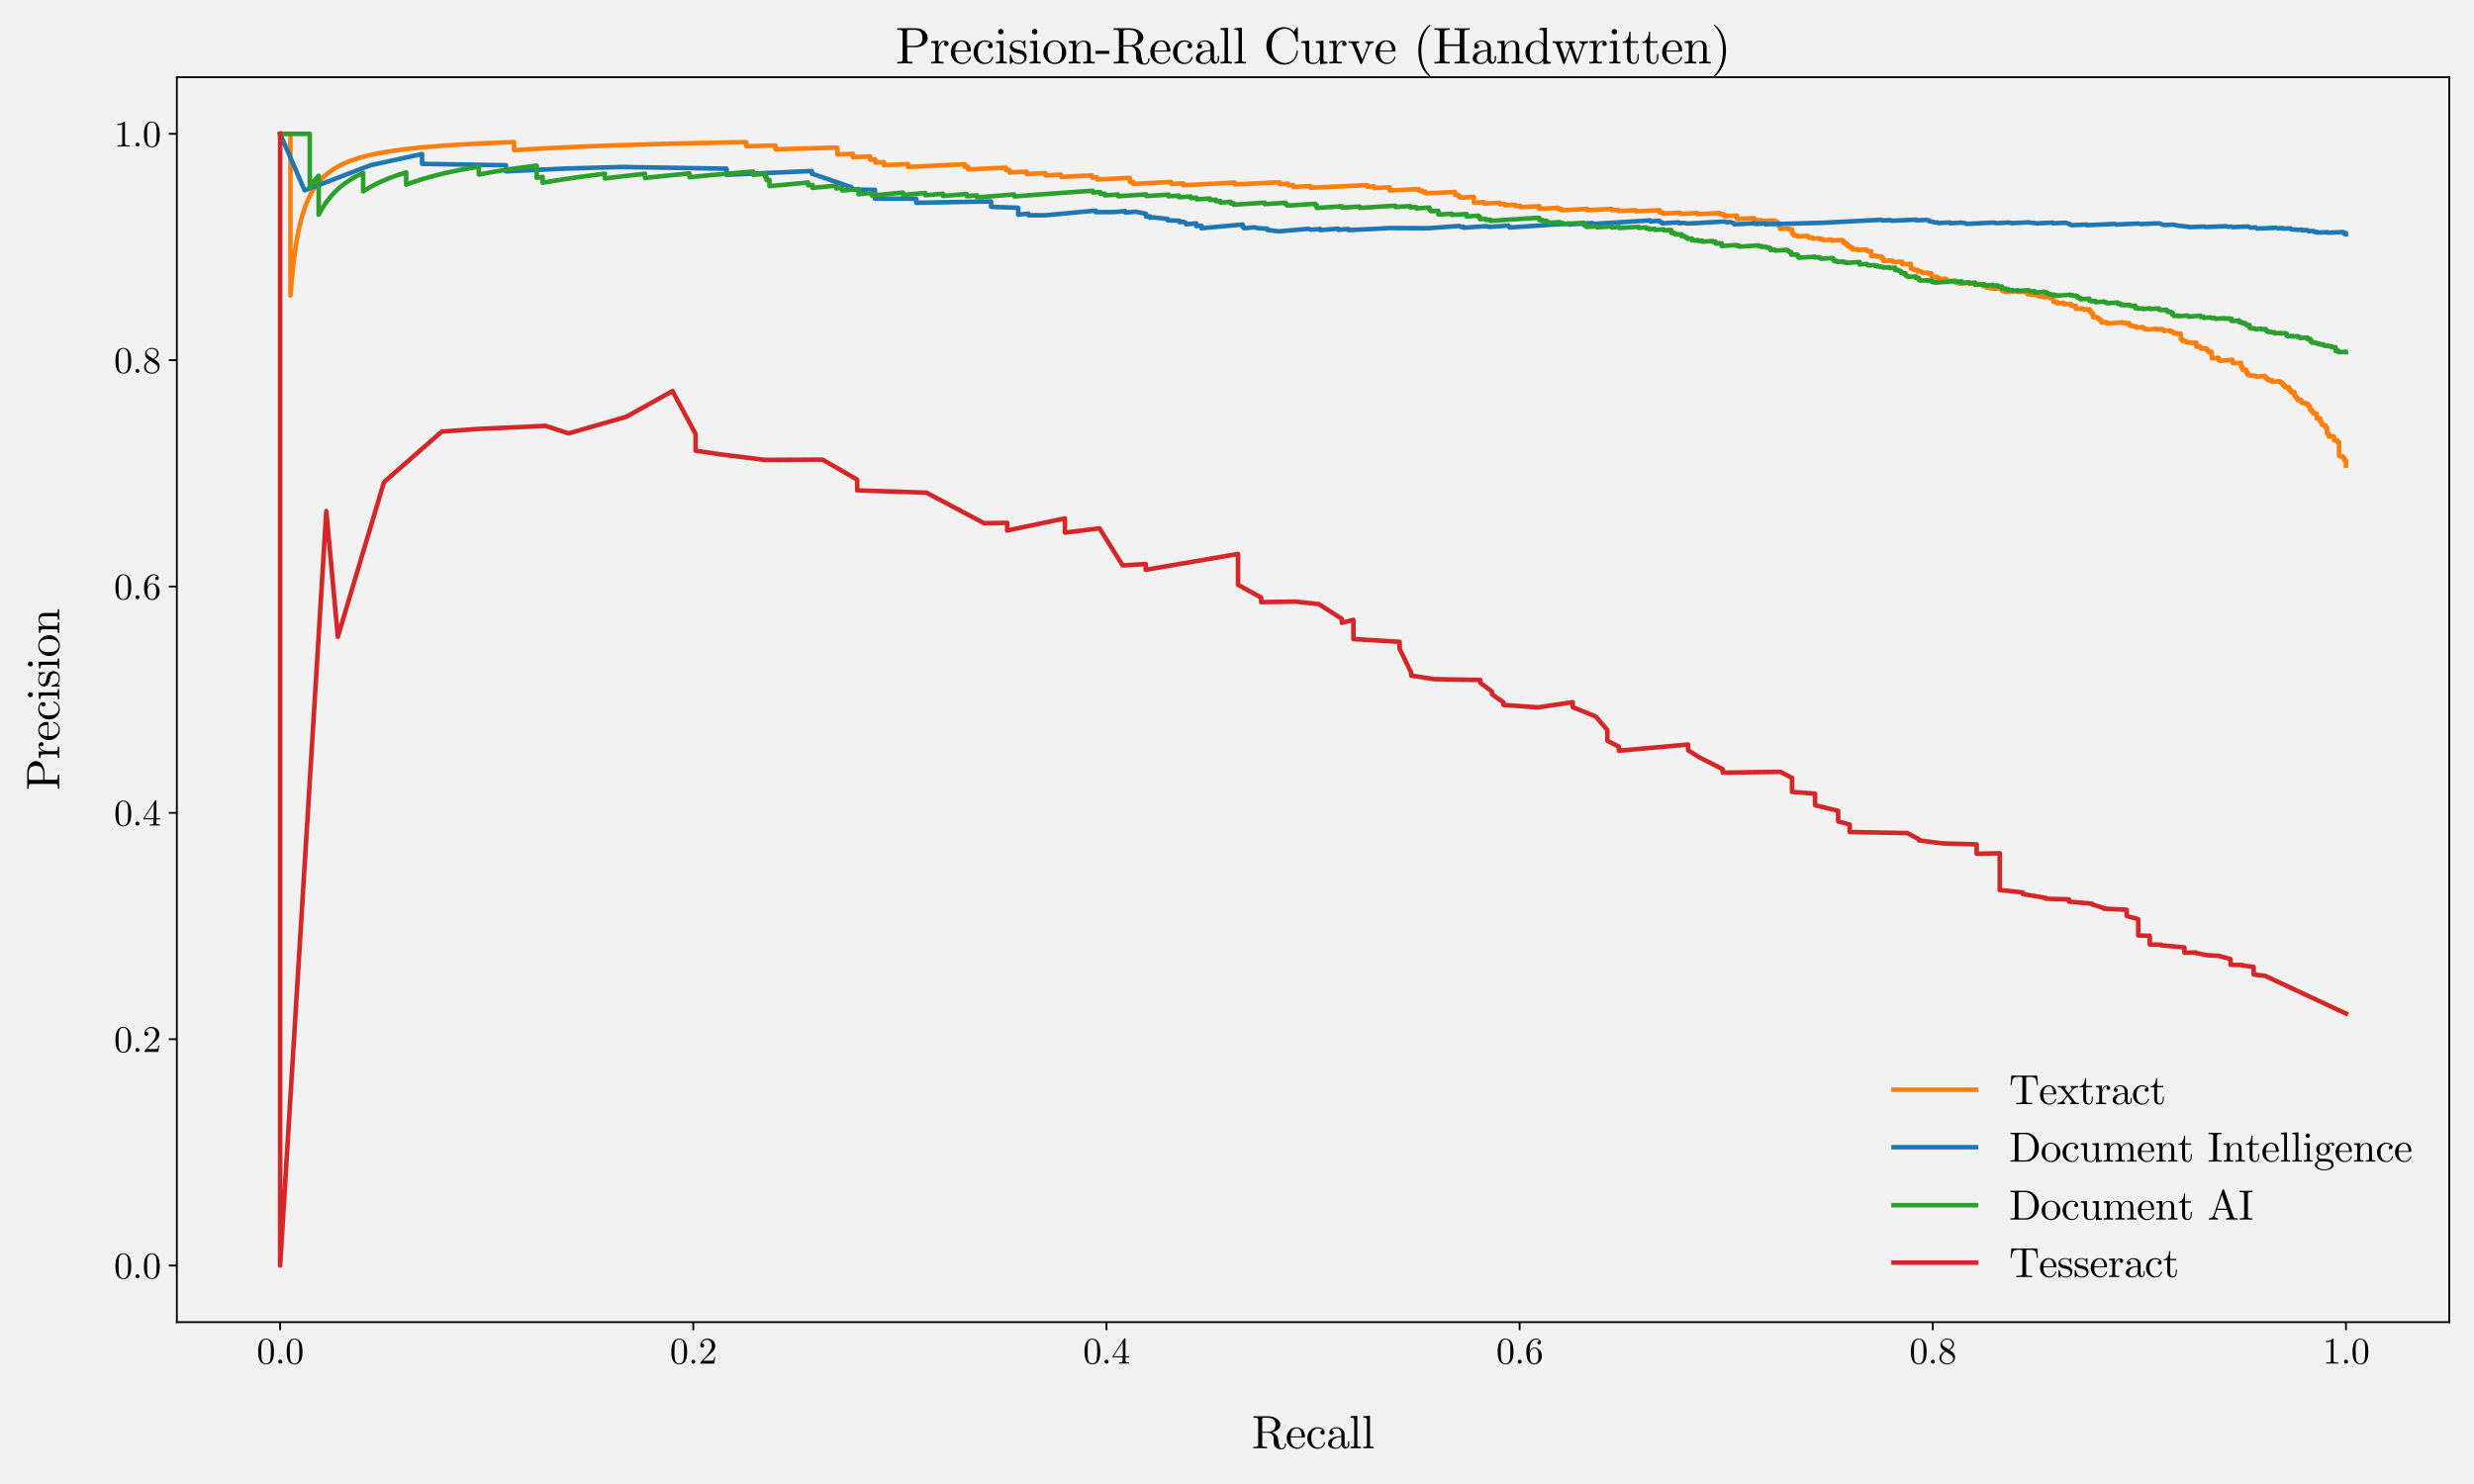 <?xml version="1.0" encoding="utf-8" standalone="no"?>
<!DOCTYPE svg PUBLIC "-//W3C//DTD SVG 1.1//EN"
  "http://www.w3.org/Graphics/SVG/1.1/DTD/svg11.dtd">
<svg xmlns:xlink="http://www.w3.org/1999/xlink" width="1080pt" height="648pt" viewBox="0 0 1080 648" xmlns="http://www.w3.org/2000/svg" version="1.1">
 <defs>
  <style type="text/css">*{stroke-linejoin: round; stroke-linecap: butt}</style>
 </defs>
 <g id="figure_1">
  <g id="patch_1">
   <path d="M 0 648 
L 1080 648 
L 1080 0 
L 0 0 
z
" style="fill: #f2f2f2"/>
  </g>
  <g id="axes_1">
   <g id="patch_2">
    <path d="M 77.198 577.327 
L 1069.2 577.327 
L 1069.2 33.72 
L 77.198 33.72 
z
" style="fill: #f2f2f2"/>
   </g>
   <g id="matplotlib.axis_1">
    <g id="xtick_1">
     <g id="line2d_1">
      <defs>
       <path id="m2cc1a5e08a" d="M 0 0 
L 0 3.5 
" style="stroke: #000000; stroke-width: 0.8"/>
      </defs>
      <g>
       <use xlink:href="#m2cc1a5e08a" x="122.289" y="577.327" style="stroke: #000000; stroke-width: 0.8"/>
      </g>
     </g>
     <g id="text_1">
      <!-- 0.0 -->
      <g transform="translate(112.066 595.43) scale(0.16 -0.16)">
       <defs>
        <path id="CMUSerif-Roman-30" d="M 250 2047 
Q 250 2988 488 3500 
Q 819 4263 1600 4263 
Q 1766 4263 1939 4217 
Q 2113 4172 2333 4000 
Q 2553 3828 2688 3547 
Q 2944 3003 2944 2047 
Q 2944 1113 2706 603 
Q 2359 -141 1594 -141 
Q 1306 -141 1014 6 
Q 722 153 538 506 
Q 250 1034 250 2047 
z
M 781 2125 
Q 781 1159 850 775 
Q 928 359 1142 179 
Q 1356 0 1594 0 
Q 1850 0 2064 192 
Q 2278 384 2344 800 
Q 2416 1209 2413 2125 
Q 2413 3016 2350 3372 
Q 2266 3788 2042 3955 
Q 1819 4122 1594 4122 
Q 1509 4122 1420 4097 
Q 1331 4072 1203 4000 
Q 1075 3928 976 3750 
Q 878 3572 831 3303 
Q 781 2956 781 2125 
z
" transform="scale(0.016)"/>
        <path id="CMUSerif-Roman-2e" d="M 641 103 
Q 544 206 544 340 
Q 544 475 641 573 
Q 738 672 884 672 
Q 1025 672 1120 580 
Q 1216 488 1216 339 
Q 1216 191 1114 95 
Q 1013 0 884 0 
Q 738 0 641 103 
z
" transform="scale(0.016)"/>
       </defs>
       <use xlink:href="#CMUSerif-Roman-30"/>
       <use xlink:href="#CMUSerif-Roman-2e" x="50"/>
       <use xlink:href="#CMUSerif-Roman-30" x="77.783"/>
      </g>
     </g>
    </g>
    <g id="xtick_2">
     <g id="line2d_2">
      <g>
       <use xlink:href="#m2cc1a5e08a" x="302.653" y="577.327" style="stroke: #000000; stroke-width: 0.8"/>
      </g>
     </g>
     <g id="text_2">
      <!-- 0.2 -->
      <g transform="translate(292.43 595.43) scale(0.16 -0.16)">
       <defs>
        <path id="CMUSerif-Roman-32" d="M 319 0 
Q 319 116 330 150 
Q 341 184 391 238 
L 1619 1606 
Q 2291 2363 2291 3022 
Q 2291 3450 2067 3756 
Q 1844 4063 1434 4063 
Q 1153 4063 915 3891 
Q 678 3719 569 3413 
Q 588 3419 653 3419 
Q 813 3419 902 3319 
Q 991 3219 991 3084 
Q 991 2913 880 2830 
Q 769 2747 659 2747 
Q 616 2747 558 2756 
Q 500 2766 409 2855 
Q 319 2944 319 3103 
Q 319 3550 658 3906 
Q 997 4263 1516 4263 
Q 2103 4263 2489 3914 
Q 2875 3566 2875 3022 
Q 2875 2831 2817 2657 
Q 2759 2484 2682 2350 
Q 2606 2216 2400 2000 
Q 2194 1784 2028 1631 
Q 1863 1478 1491 1153 
L 813 494 
L 1966 494 
Q 2528 494 2572 544 
Q 2634 634 2713 1113 
L 2875 1113 
L 2694 0 
L 319 0 
z
" transform="scale(0.016)"/>
       </defs>
       <use xlink:href="#CMUSerif-Roman-30"/>
       <use xlink:href="#CMUSerif-Roman-2e" x="50"/>
       <use xlink:href="#CMUSerif-Roman-32" x="77.783"/>
      </g>
     </g>
    </g>
    <g id="xtick_3">
     <g id="line2d_3">
      <g>
       <use xlink:href="#m2cc1a5e08a" x="483.017" y="577.327" style="stroke: #000000; stroke-width: 0.8"/>
      </g>
     </g>
     <g id="text_3">
      <!-- 0.4 -->
      <g transform="translate(472.794 595.43) scale(0.16 -0.16)">
       <defs>
        <path id="CMUSerif-Roman-34" d="M 178 1056 
L 178 1253 
L 2144 4256 
Q 2194 4334 2272 4331 
Q 2344 4331 2359 4303 
Q 2375 4275 2375 4166 
L 2375 1253 
L 3016 1253 
L 3016 1056 
L 2375 1056 
L 2375 500 
Q 2375 316 2451 256 
Q 2528 197 2859 197 
L 2994 197 
L 2994 0 
Q 2731 19 2125 19 
Q 1522 19 1259 0 
L 1259 197 
L 1394 197 
Q 1725 197 1803 255 
Q 1881 313 1881 500 
L 1881 1056 
L 178 1056 
z
M 359 1253 
L 1919 1253 
L 1919 3641 
L 359 1253 
z
" transform="scale(0.016)"/>
       </defs>
       <use xlink:href="#CMUSerif-Roman-30"/>
       <use xlink:href="#CMUSerif-Roman-2e" x="50"/>
       <use xlink:href="#CMUSerif-Roman-34" x="77.783"/>
      </g>
     </g>
    </g>
    <g id="xtick_4">
     <g id="line2d_4">
      <g>
       <use xlink:href="#m2cc1a5e08a" x="663.381" y="577.327" style="stroke: #000000; stroke-width: 0.8"/>
      </g>
     </g>
     <g id="text_4">
      <!-- 0.6 -->
      <g transform="translate(653.158 595.43) scale(0.16 -0.16)">
       <defs>
        <path id="CMUSerif-Roman-36" d="M 269 2022 
Q 269 3028 781 3645 
Q 1294 4263 1953 4263 
Q 2338 4263 2552 4067 
Q 2766 3872 2766 3572 
Q 2766 3406 2669 3334 
Q 2572 3263 2472 3263 
Q 2356 3263 2265 3341 
Q 2175 3419 2175 3559 
Q 2175 3847 2528 3847 
Q 2363 4103 1966 4103 
Q 1844 4103 1719 4067 
Q 1594 4031 1431 3912 
Q 1269 3794 1144 3606 
Q 1019 3419 931 3066 
Q 844 2713 844 2253 
L 844 2100 
Q 1106 2734 1643 2732 
Q 2181 2731 2553 2322 
Q 2925 1913 2925 1306 
Q 2925 684 2537 271 
Q 2150 -141 1606 -141 
Q 1363 -141 1142 -39 
Q 922 63 717 294 
Q 513 525 391 969 
Q 269 1413 269 2022 
z
M 856 1447 
Q 856 819 972 519 
Q 991 469 1033 400 
Q 1075 331 1148 242 
Q 1222 153 1344 95 
Q 1466 38 1606 38 
Q 2034 38 2241 453 
Q 2350 684 2350 1313 
Q 2350 1953 2234 2188 
Q 2038 2584 1638 2584 
Q 1369 2584 1183 2400 
Q 997 2216 926 1969 
Q 856 1722 856 1447 
z
" transform="scale(0.016)"/>
       </defs>
       <use xlink:href="#CMUSerif-Roman-30"/>
       <use xlink:href="#CMUSerif-Roman-2e" x="50"/>
       <use xlink:href="#CMUSerif-Roman-36" x="77.783"/>
      </g>
     </g>
    </g>
    <g id="xtick_5">
     <g id="line2d_5">
      <g>
       <use xlink:href="#m2cc1a5e08a" x="843.745" y="577.327" style="stroke: #000000; stroke-width: 0.8"/>
      </g>
     </g>
     <g id="text_5">
      <!-- 0.8 -->
      <g transform="translate(833.522 595.43) scale(0.16 -0.16)">
       <defs>
        <path id="CMUSerif-Roman-38" d="M 269 966 
Q 269 1681 1191 2144 
Q 794 2413 722 2491 
Q 441 2803 441 3194 
Q 441 3641 780 3952 
Q 1119 4263 1600 4263 
Q 2059 4263 2406 3997 
Q 2753 3731 2753 3309 
Q 2753 2716 1978 2316 
Q 2491 1997 2613 1863 
Q 2925 1516 2925 1075 
Q 2925 563 2531 211 
Q 2138 -141 1594 -141 
Q 1063 -141 666 168 
Q 269 478 269 966 
z
M 588 966 
Q 588 569 886 303 
Q 1184 38 1600 38 
Q 2003 38 2304 269 
Q 2606 500 2606 844 
Q 2606 978 2561 1093 
Q 2516 1209 2427 1301 
Q 2338 1394 2283 1436 
Q 2228 1478 2125 1550 
L 1338 2047 
Q 588 1631 588 966 
z
M 722 3444 
Q 722 3138 1044 2925 
L 1838 2413 
Q 2472 2784 2472 3309 
Q 2472 3650 2212 3876 
Q 1953 4103 1594 4103 
Q 1241 4103 981 3917 
Q 722 3731 722 3444 
z
" transform="scale(0.016)"/>
       </defs>
       <use xlink:href="#CMUSerif-Roman-30"/>
       <use xlink:href="#CMUSerif-Roman-2e" x="50"/>
       <use xlink:href="#CMUSerif-Roman-38" x="77.783"/>
      </g>
     </g>
    </g>
    <g id="xtick_6">
     <g id="line2d_6">
      <g>
       <use xlink:href="#m2cc1a5e08a" x="1024.109" y="577.327" style="stroke: #000000; stroke-width: 0.8"/>
      </g>
     </g>
     <g id="text_6">
      <!-- 1.0 -->
      <g transform="translate(1013.886 595.43) scale(0.16 -0.16)">
       <defs>
        <path id="CMUSerif-Roman-31" d="M 569 3653 
L 569 3853 
Q 1338 3853 1734 4263 
Q 1844 4263 1862 4238 
Q 1881 4213 1881 4097 
L 1881 506 
Q 1881 316 1975 256 
Q 2069 197 2478 197 
L 2681 197 
L 2681 0 
Q 2456 19 1643 19 
Q 831 19 609 0 
L 609 197 
L 813 197 
Q 1216 197 1312 255 
Q 1409 313 1409 506 
L 1409 3822 
Q 1075 3653 569 3653 
z
" transform="scale(0.016)"/>
       </defs>
       <use xlink:href="#CMUSerif-Roman-31"/>
       <use xlink:href="#CMUSerif-Roman-2e" x="50"/>
       <use xlink:href="#CMUSerif-Roman-30" x="77.783"/>
      </g>
     </g>
    </g>
    <g id="text_7">
     <!-- Recall -->
     <g transform="translate(546.425 632.411) scale(0.2 -0.2)">
      <defs>
       <path id="CMUSerif-Roman-52" d="M 225 0 
L 225 197 
L 378 197 
Q 725 197 804 255 
Q 884 313 884 500 
L 884 3872 
Q 884 4056 803 4114 
Q 722 4172 378 4172 
L 225 4172 
L 225 4372 
L 2234 4372 
Q 2931 4372 3417 4030 
Q 3903 3688 3903 3219 
Q 3903 2859 3587 2578 
Q 3272 2297 2784 2175 
Q 3419 1956 3566 1434 
L 3647 922 
Q 3672 738 3689 644 
Q 3706 550 3734 422 
Q 3763 294 3792 233 
Q 3822 172 3865 108 
Q 3909 44 3967 22 
Q 4025 0 4103 0 
Q 4250 0 4375 131 
Q 4500 263 4525 569 
Q 4538 672 4603 672 
Q 4684 672 4684 569 
Q 4684 478 4659 373 
Q 4634 269 4573 147 
Q 4513 25 4381 -58 
Q 4250 -141 4078 -141 
Q 3578 -141 3272 128 
Q 3144 244 3086 394 
Q 3028 544 3018 662 
Q 3009 781 3009 1044 
Q 3009 1416 2970 1578 
Q 2931 1741 2766 1900 
Q 2541 2119 2169 2119 
L 1434 2119 
L 1434 500 
Q 1434 316 1514 256 
Q 1594 197 1941 197 
L 2094 197 
L 2094 0 
Q 1863 19 1159 19 
Q 456 19 225 0 
z
M 1434 2259 
L 2144 2259 
Q 2484 2259 2714 2342 
Q 2944 2425 3053 2575 
Q 3163 2725 3203 2876 
Q 3244 3028 3244 3219 
Q 3244 3444 3194 3612 
Q 3144 3781 3034 3881 
Q 2925 3981 2815 4045 
Q 2706 4109 2537 4134 
Q 2369 4159 2253 4165 
Q 2138 4172 1953 4172 
Q 1641 4172 1575 4159 
Q 1503 4153 1475 4118 
Q 1447 4084 1440 4045 
Q 1434 4006 1434 3916 
L 1434 2259 
z
" transform="scale(0.016)"/>
       <path id="CMUSerif-Roman-65" d="M 178 1409 
Q 178 2013 565 2441 
Q 953 2869 1509 2869 
Q 2072 2869 2364 2503 
Q 2656 2138 2656 1613 
Q 2656 1516 2631 1497 
Q 2606 1478 2497 1478 
L 709 1478 
Q 709 825 903 519 
Q 1172 91 1625 91 
Q 1688 91 1763 103 
Q 1838 116 1991 170 
Q 2144 225 2278 372 
Q 2413 519 2491 750 
Q 2509 841 2572 838 
Q 2656 838 2656 763 
Q 2656 706 2595 579 
Q 2534 453 2418 303 
Q 2303 153 2079 40 
Q 1856 -72 1588 -72 
Q 1025 -72 601 354 
Q 178 781 178 1409 
z
M 716 1613 
L 2234 1613 
Q 2234 1747 2211 1897 
Q 2188 2047 2120 2255 
Q 2053 2463 1897 2594 
Q 1741 2725 1509 2725 
Q 1406 2725 1295 2681 
Q 1184 2638 1050 2531 
Q 916 2425 822 2184 
Q 728 1944 716 1613 
z
" transform="scale(0.016)"/>
       <path id="CMUSerif-Roman-63" d="M 625 351 
Q 219 775 219 1383 
Q 219 1991 619 2430 
Q 1019 2869 1606 2869 
Q 1997 2869 2290 2683 
Q 2584 2497 2584 2181 
Q 2584 2041 2501 1961 
Q 2419 1881 2291 1881 
Q 2156 1881 2076 1964 
Q 1997 2047 1997 2175 
Q 1997 2231 2015 2287 
Q 2034 2344 2104 2403 
Q 2175 2463 2297 2472 
Q 2069 2706 1625 2706 
Q 1619 2706 1613 2706 
Q 1288 2706 1019 2400 
Q 750 2094 750 1394 
Q 750 1028 839 761 
Q 928 494 1075 356 
Q 1222 219 1365 155 
Q 1509 91 1650 91 
Q 2278 91 2491 763 
Q 2509 825 2572 825 
Q 2656 825 2656 763 
Q 2656 731 2631 650 
Q 2606 569 2528 441 
Q 2450 313 2339 202 
Q 2228 91 2033 9 
Q 1838 -72 1594 -72 
Q 1031 -72 625 351 
z
" transform="scale(0.016)"/>
       <path id="CMUSerif-Roman-61" d="M 269 609 
Q 269 1153 909 1441 
Q 1294 1625 2088 1672 
L 2088 1906 
Q 2088 2303 1880 2514 
Q 1672 2725 1409 2725 
Q 941 2725 716 2431 
Q 906 2425 975 2329 
Q 1044 2234 1044 2138 
Q 1044 2009 964 1926 
Q 884 1844 750 1844 
Q 622 1844 537 1923 
Q 453 2003 453 2144 
Q 453 2456 736 2662 
Q 1019 2869 1422 2869 
Q 1947 2869 2297 2516 
Q 2406 2406 2461 2265 
Q 2516 2125 2522 2033 
Q 2528 1941 2528 1759 
L 2528 481 
Q 2528 444 2540 381 
Q 2553 319 2611 239 
Q 2669 159 2766 159 
Q 2997 159 2994 569 
L 2994 928 
L 3156 928 
L 3156 569 
Q 3156 228 2976 95 
Q 2797 -38 2631 -38 
Q 2419 -38 2284 118 
Q 2150 275 2131 488 
Q 2034 244 1814 86 
Q 1594 -72 1294 -72 
Q 1063 -72 845 -14 
Q 628 44 448 205 
Q 269 366 269 609 
z
M 763 616 
Q 763 378 931 225 
Q 1100 72 1338 72 
Q 1606 72 1847 280 
Q 2088 488 2088 897 
L 2088 1538 
Q 1378 1513 1070 1230 
Q 763 947 763 616 
z
" transform="scale(0.016)"/>
       <path id="CMUSerif-Roman-6c" d="M 213 0 
L 213 197 
Q 553 197 631 239 
Q 709 281 709 488 
L 709 3816 
Q 709 4053 626 4112 
Q 544 4172 213 4172 
L 213 4372 
L 1131 4441 
L 1131 488 
Q 1131 281 1212 239 
Q 1294 197 1631 197 
L 1631 0 
Q 1553 0 1390 6 
Q 1228 13 1109 16 
Q 991 19 922 19 
Q 847 19 213 0 
z
" transform="scale(0.016)"/>
      </defs>
      <use xlink:href="#CMUSerif-Roman-52"/>
      <use xlink:href="#CMUSerif-Roman-65" x="73.584"/>
      <use xlink:href="#CMUSerif-Roman-63" x="117.969"/>
      <use xlink:href="#CMUSerif-Roman-61" x="162.354"/>
      <use xlink:href="#CMUSerif-Roman-6c" x="212.354"/>
      <use xlink:href="#CMUSerif-Roman-6c" x="240.039"/>
     </g>
    </g>
   </g>
   <g id="matplotlib.axis_2">
    <g id="ytick_1">
     <g id="line2d_7">
      <defs>
       <path id="mfb54740b20" d="M 0 0 
L -3.5 0 
" style="stroke: #000000; stroke-width: 0.8"/>
      </defs>
      <g>
       <use xlink:href="#mfb54740b20" x="77.198" y="552.618" style="stroke: #000000; stroke-width: 0.8"/>
      </g>
     </g>
     <g id="text_8">
      <!-- 0.0 -->
      <g transform="translate(49.752 558.169) scale(0.16 -0.16)">
       <use xlink:href="#CMUSerif-Roman-30"/>
       <use xlink:href="#CMUSerif-Roman-2e" x="50"/>
       <use xlink:href="#CMUSerif-Roman-30" x="77.783"/>
      </g>
     </g>
    </g>
    <g id="ytick_2">
     <g id="line2d_8">
      <g>
       <use xlink:href="#mfb54740b20" x="77.198" y="453.78" style="stroke: #000000; stroke-width: 0.8"/>
      </g>
     </g>
     <g id="text_9">
      <!-- 0.2 -->
      <g transform="translate(49.752 459.332) scale(0.16 -0.16)">
       <use xlink:href="#CMUSerif-Roman-30"/>
       <use xlink:href="#CMUSerif-Roman-2e" x="50"/>
       <use xlink:href="#CMUSerif-Roman-32" x="77.783"/>
      </g>
     </g>
    </g>
    <g id="ytick_3">
     <g id="line2d_9">
      <g>
       <use xlink:href="#mfb54740b20" x="77.198" y="354.943" style="stroke: #000000; stroke-width: 0.8"/>
      </g>
     </g>
     <g id="text_10">
      <!-- 0.4 -->
      <g transform="translate(49.752 360.494) scale(0.16 -0.16)">
       <use xlink:href="#CMUSerif-Roman-30"/>
       <use xlink:href="#CMUSerif-Roman-2e" x="50"/>
       <use xlink:href="#CMUSerif-Roman-34" x="77.783"/>
      </g>
     </g>
    </g>
    <g id="ytick_4">
     <g id="line2d_10">
      <g>
       <use xlink:href="#mfb54740b20" x="77.198" y="256.105" style="stroke: #000000; stroke-width: 0.8"/>
      </g>
     </g>
     <g id="text_11">
      <!-- 0.6 -->
      <g transform="translate(49.752 261.656) scale(0.16 -0.16)">
       <use xlink:href="#CMUSerif-Roman-30"/>
       <use xlink:href="#CMUSerif-Roman-2e" x="50"/>
       <use xlink:href="#CMUSerif-Roman-36" x="77.783"/>
      </g>
     </g>
    </g>
    <g id="ytick_5">
     <g id="line2d_11">
      <g>
       <use xlink:href="#mfb54740b20" x="77.198" y="157.267" style="stroke: #000000; stroke-width: 0.8"/>
      </g>
     </g>
     <g id="text_12">
      <!-- 0.8 -->
      <g transform="translate(49.752 162.818) scale(0.16 -0.16)">
       <use xlink:href="#CMUSerif-Roman-30"/>
       <use xlink:href="#CMUSerif-Roman-2e" x="50"/>
       <use xlink:href="#CMUSerif-Roman-38" x="77.783"/>
      </g>
     </g>
    </g>
    <g id="ytick_6">
     <g id="line2d_12">
      <g>
       <use xlink:href="#mfb54740b20" x="77.198" y="58.429" style="stroke: #000000; stroke-width: 0.8"/>
      </g>
     </g>
     <g id="text_13">
      <!-- 1.0 -->
      <g transform="translate(49.752 63.981) scale(0.16 -0.16)">
       <use xlink:href="#CMUSerif-Roman-31"/>
       <use xlink:href="#CMUSerif-Roman-2e" x="50"/>
       <use xlink:href="#CMUSerif-Roman-30" x="77.783"/>
      </g>
     </g>
    </g>
    <g id="text_14">
     <!-- Precision -->
     <g transform="translate(25.874 345.125) rotate(-90) scale(0.2 -0.2)">
      <defs>
       <path id="CMUSerif-Roman-50" d="M 225 0 
L 225 197 
L 378 197 
Q 725 197 804 255 
Q 884 313 884 500 
L 884 3872 
Q 884 4056 803 4114 
Q 722 4172 378 4172 
L 225 4172 
L 225 4372 
L 2484 4372 
Q 3131 4372 3562 4015 
Q 3994 3659 3994 3181 
Q 3994 2706 3555 2364 
Q 3116 2022 2534 2022 
L 1453 2022 
L 1453 500 
Q 1453 316 1533 256 
Q 1613 197 1959 197 
L 2113 197 
L 2113 0 
Q 1888 19 1166 19 
Q 450 19 225 0 
z
M 1434 2188 
L 2316 2188 
Q 2603 2188 2812 2269 
Q 3022 2350 3117 2448 
Q 3213 2547 3267 2708 
Q 3322 2869 3328 2958 
Q 3334 3047 3334 3181 
Q 3334 3322 3328 3411 
Q 3322 3500 3267 3661 
Q 3213 3822 3117 3920 
Q 3022 4019 2814 4095 
Q 2606 4172 2316 4172 
L 1747 4172 
Q 1528 4172 1481 4128 
Q 1434 4084 1434 3916 
L 1434 2188 
z
" transform="scale(0.016)"/>
       <path id="CMUSerif-Roman-72" d="M 178 0 
L 178 197 
Q 519 197 598 239 
Q 678 281 678 488 
L 678 2203 
Q 678 2441 595 2500 
Q 513 2559 178 2559 
L 178 2759 
L 1069 2828 
L 1069 2125 
Q 1159 2400 1351 2614 
Q 1544 2828 1856 2828 
Q 2063 2828 2195 2712 
Q 2328 2597 2328 2438 
Q 2328 2297 2242 2226 
Q 2156 2156 2053 2156 
Q 1938 2156 1858 2229 
Q 1778 2303 1778 2431 
Q 1778 2509 1814 2570 
Q 1850 2631 1878 2653 
Q 1906 2675 1925 2681 
Q 1913 2688 1856 2688 
Q 1503 2688 1301 2336 
Q 1100 1984 1100 1484 
L 1100 500 
Q 1100 316 1176 256 
Q 1253 197 1588 197 
L 1722 197 
L 1722 0 
Q 1466 19 909 19 
Q 831 19 709 16 
Q 588 13 428 6 
Q 269 0 178 0 
z
" transform="scale(0.016)"/>
       <path id="CMUSerif-Roman-69" d="M 213 0 
L 213 197 
Q 553 197 631 239 
Q 709 281 709 488 
L 709 2209 
Q 709 2447 629 2503 
Q 550 2559 238 2559 
L 238 2759 
L 1131 2828 
L 1131 481 
Q 1131 291 1200 244 
Q 1269 197 1581 197 
L 1581 0 
Q 928 19 916 19 
Q 828 19 213 0 
z
M 481 3944 
Q 481 4072 579 4176 
Q 678 4281 818 4281 
Q 959 4281 1059 4186 
Q 1159 4091 1159 3942 
Q 1159 3794 1059 3698 
Q 959 3603 819 3603 
Q 672 3603 576 3706 
Q 481 3809 481 3944 
z
" transform="scale(0.016)"/>
       <path id="CMUSerif-Roman-73" d="M 213 84 
L 213 928 
Q 213 1000 216 1025 
Q 219 1050 237 1069 
Q 256 1088 294 1088 
Q 338 1088 355 1069 
Q 372 1050 384 978 
Q 481 538 689 305 
Q 897 72 1275 72 
Q 1634 72 1815 231 
Q 1997 391 1997 653 
Q 1997 1122 1331 1241 
Q 947 1319 787 1370 
Q 628 1422 488 1538 
Q 213 1763 213 2081 
Q 213 2400 455 2634 
Q 697 2869 1234 2869 
Q 1594 2869 1838 2688 
Q 1909 2744 1947 2791 
Q 2031 2869 2075 2869 
Q 2125 2869 2134 2836 
Q 2144 2803 2144 2713 
L 2144 2069 
Q 2144 1997 2141 1972 
Q 2138 1947 2119 1930 
Q 2100 1913 2059 1913 
Q 1988 1913 1984 1972 
Q 1934 2747 1234 2747 
Q 856 2747 687 2601 
Q 519 2456 519 2259 
Q 519 2150 570 2067 
Q 622 1984 689 1936 
Q 756 1888 881 1842 
Q 1006 1797 1082 1781 
Q 1159 1766 1306 1734 
Q 1819 1638 2034 1428 
Q 2303 1159 2303 819 
Q 2303 441 2047 184 
Q 1791 -72 1275 -72 
Q 859 -72 569 206 
Q 531 169 503 136 
Q 475 103 464 90 
Q 453 78 450 70 
Q 447 63 441 56 
Q 313 -72 281 -72 
Q 231 -72 222 -39 
Q 213 -6 213 84 
z
" transform="scale(0.016)"/>
       <path id="CMUSerif-Roman-6f" d="M 601 345 
Q 178 763 178 1370 
Q 178 1978 592 2423 
Q 1006 2869 1600 2869 
Q 2181 2869 2598 2426 
Q 3016 1984 3016 1369 
Q 3016 766 2595 347 
Q 2175 -72 1594 -72 
Q 1025 -72 601 345 
z
M 709 1422 
Q 709 800 872 519 
Q 1122 91 1600 91 
Q 1838 91 2036 219 
Q 2234 347 2344 563 
Q 2484 844 2484 1422 
Q 2484 2038 2316 2309 
Q 2066 2725 1594 2725 
Q 1388 2725 1186 2617 
Q 984 2509 863 2297 
Q 709 2016 709 1422 
z
" transform="scale(0.016)"/>
       <path id="CMUSerif-Roman-6e" d="M 206 0 
L 206 197 
Q 547 197 625 239 
Q 703 281 703 488 
L 703 2203 
Q 703 2441 620 2500 
Q 538 2559 206 2559 
L 206 2759 
L 1106 2828 
L 1106 2156 
Q 1406 2828 2053 2828 
Q 2534 2828 2725 2591 
Q 2866 2431 2895 2253 
Q 2925 2075 2925 1613 
L 2925 391 
Q 2931 256 3034 226 
Q 3138 197 3425 197 
L 3425 0 
Q 2772 19 2706 19 
Q 2656 19 1984 0 
L 1984 197 
Q 2325 197 2404 239 
Q 2484 281 2484 488 
L 2484 1978 
Q 2484 2303 2384 2495 
Q 2284 2688 2009 2688 
Q 1678 2688 1412 2409 
Q 1147 2131 1147 1663 
L 1147 488 
Q 1147 281 1226 239 
Q 1306 197 1644 197 
L 1644 0 
Q 991 19 928 19 
Q 878 19 206 0 
z
" transform="scale(0.016)"/>
      </defs>
      <use xlink:href="#CMUSerif-Roman-50"/>
      <use xlink:href="#CMUSerif-Roman-72" x="67.969"/>
      <use xlink:href="#CMUSerif-Roman-65" x="107.031"/>
      <use xlink:href="#CMUSerif-Roman-63" x="151.416"/>
      <use xlink:href="#CMUSerif-Roman-69" x="195.801"/>
      <use xlink:href="#CMUSerif-Roman-73" x="223.486"/>
      <use xlink:href="#CMUSerif-Roman-69" x="262.842"/>
      <use xlink:href="#CMUSerif-Roman-6f" x="290.527"/>
      <use xlink:href="#CMUSerif-Roman-6e" x="340.527"/>
     </g>
    </g>
   </g>
   <g id="line2d_13">
    <path d="M 1024.109 203.283 
L 1024.109 201.006 
L 1023.358 201.091 
L 1023.358 199.836 
L 1022.607 199.71 
L 1022.607 199.289 
L 1021.856 199.373 
L 1021.856 198.951 
L 1021.105 199.035 
L 1021.105 193.017 
L 1020.355 193.099 
L 1020.355 192.222 
L 1019.604 192.304 
L 1019.604 192.084 
L 1018.853 192.165 
L 1018.853 190.617 
L 1018.102 190.476 
L 1016.6 190.639 
L 1016.6 189.298 
L 1015.849 189.379 
L 1015.849 186.666 
L 1015.098 186.746 
L 1015.098 185.604 
L 1014.347 185.683 
L 1014.347 185.454 
L 1013.596 185.533 
L 1013.596 184.15 
L 1012.846 184.229 
L 1012.846 182.601 
L 1011.344 182.758 
L 1011.344 180.641 
L 1010.593 180.719 
L 1010.593 180.482 
L 1009.842 180.56 
L 1009.842 179.61 
L 1009.091 179.687 
L 1009.091 178.732 
L 1008.34 178.809 
L 1008.34 177.365 
L 1007.589 177.2 
L 1007.589 176.473 
L 1006.838 176.549 
L 1006.838 176.063 
L 1006.088 176.139 
L 1006.088 175.895 
L 1005.337 175.971 
L 1005.337 175.727 
L 1004.586 175.803 
L 1004.586 174.577 
L 1003.084 174.728 
L 1003.084 173.74 
L 1002.333 173.816 
L 1002.333 172.822 
L 1001.582 172.897 
L 1001.582 171.145 
L 1000.08 171.294 
L 1000.08 170.284 
L 999.33 170.358 
L 999.33 169.088 
L 997.828 169.236 
L 997.828 168.725 
L 997.077 168.798 
L 997.077 167.772 
L 996.326 167.845 
L 996.326 167.071 
L 995.575 167.144 
L 995.575 166.627 
L 994.824 166.44 
L 991.821 166.731 
L 991.821 165.949 
L 990.319 166.094 
L 990.319 165.571 
L 989.568 165.643 
L 989.568 164.855 
L 988.817 164.927 
L 988.817 164.135 
L 985.063 164.496 
L 985.063 164.23 
L 984.312 164.303 
L 984.312 164.037 
L 983.561 164.109 
L 982.81 163.915 
L 982.059 163.988 
L 982.059 163.72 
L 981.308 163.793 
L 981.308 162.72 
L 980.557 162.792 
L 980.557 161.442 
L 979.055 161.585 
L 979.055 160.225 
L 978.305 160.296 
L 978.305 158.374 
L 975.301 158.654 
L 975.301 158.378 
L 974.55 158.448 
L 974.55 157.058 
L 969.294 157.547 
L 969.294 157.267 
L 968.543 157.337 
L 968.543 156.212 
L 965.539 156.491 
L 965.539 153.643 
L 964.038 153.78 
L 964.038 152.917 
L 963.287 152.985 
L 963.287 152.118 
L 961.034 152.322 
L 961.034 151.74 
L 960.283 151.808 
L 960.283 151.225 
L 958.781 151.36 
L 958.781 149.597 
L 956.529 149.798 
L 956.529 149.502 
L 955.027 149.636 
L 955.027 149.34 
L 954.276 149.407 
L 954.276 148.812 
L 952.774 148.946 
L 952.774 148.049 
L 952.023 148.116 
L 952.023 145.704 
L 950.522 145.834 
L 950.522 145.531 
L 949.02 145.661 
L 949.02 145.051 
L 948.269 145.116 
L 948.269 144.81 
L 947.518 144.875 
L 947.518 144.262 
L 944.514 144.521 
L 944.514 143.905 
L 943.764 143.969 
L 943.764 143.66 
L 941.511 143.854 
L 941.511 143.544 
L 937.006 143.933 
L 937.006 143.621 
L 936.255 143.686 
L 936.255 143.374 
L 935.504 143.439 
L 935.504 142.812 
L 932.5 143.072 
L 932.5 142.441 
L 930.998 142.571 
L 930.998 142.255 
L 930.248 142.319 
L 930.248 142.003 
L 929.497 142.067 
L 929.497 141.113 
L 927.995 141.241 
L 927.995 140.922 
L 926.493 141.05 
L 926.493 140.73 
L 919.735 141.311 
L 919.735 140.665 
L 917.482 140.859 
L 917.482 139.885 
L 916.732 139.949 
L 916.732 139.297 
L 915.981 139.361 
L 915.981 138.706 
L 915.23 138.769 
L 915.23 138.441 
L 913.728 138.568 
L 913.728 136.916 
L 912.977 136.979 
L 912.977 135.98 
L 912.226 136.042 
L 912.226 135.039 
L 909.973 135.224 
L 909.973 134.887 
L 908.472 135.011 
L 908.472 134.673 
L 906.219 134.859 
L 906.219 133.501 
L 904.717 133.623 
L 904.717 133.282 
L 903.966 133.343 
L 903.966 132.659 
L 900.963 132.902 
L 900.963 132.213 
L 897.959 132.456 
L 897.959 131.763 
L 896.457 131.884 
L 896.457 130.14 
L 894.956 130.259 
L 894.956 129.556 
L 891.952 129.794 
L 891.952 129.441 
L 890.45 129.56 
L 890.45 129.205 
L 889.699 129.265 
L 889.699 128.909 
L 888.949 128.969 
L 888.949 128.613 
L 886.696 128.79 
L 886.696 128.433 
L 885.194 128.551 
L 885.194 127.474 
L 883.692 127.591 
L 883.692 127.23 
L 880.689 127.464 
L 880.689 127.102 
L 875.432 127.514 
L 875.432 127.149 
L 874.682 127.208 
L 873.931 126.901 
L 873.931 125.799 
L 870.176 126.091 
L 870.176 125.721 
L 868.674 125.838 
L 868.674 125.467 
L 867.173 125.584 
L 867.173 124.839 
L 865.671 124.955 
L 865.671 124.206 
L 864.169 124.321 
L 864.169 123.945 
L 861.916 124.118 
L 861.916 123.741 
L 859.664 123.914 
L 859.664 123.535 
L 855.158 123.882 
L 855.158 123.501 
L 854.408 123.558 
L 854.408 123.176 
L 853.657 123.234 
L 853.657 122.466 
L 849.902 122.754 
L 849.902 121.981 
L 849.151 122.038 
L 849.151 121.65 
L 846.148 121.879 
L 846.148 121.098 
L 845.397 121.155 
L 845.397 120.764 
L 843.144 120.934 
L 843.144 119.357 
L 841.642 119.468 
L 841.642 119.072 
L 839.39 119.239 
L 839.39 118.84 
L 838.639 118.896 
L 838.639 118.497 
L 837.137 118.607 
L 837.137 117.805 
L 835.635 117.915 
L 835.635 117.512 
L 834.884 117.567 
L 834.884 117.163 
L 834.133 117.218 
L 834.133 115.185 
L 830.379 115.451 
L 830.379 114.217 
L 826.625 114.481 
L 826.625 114.067 
L 825.874 114.119 
L 825.874 113.704 
L 822.119 113.967 
L 822.119 112.71 
L 821.368 112.762 
L 821.368 111.919 
L 819.116 112.073 
L 819.116 111.65 
L 816.863 111.804 
L 816.863 109.668 
L 815.361 109.767 
L 815.361 109.337 
L 814.61 109.387 
L 814.61 108.955 
L 810.856 109.202 
L 810.856 108.768 
L 808.603 108.916 
L 808.603 108.043 
L 807.852 108.092 
L 807.852 107.653 
L 807.101 107.702 
L 807.101 107.262 
L 806.35 107.311 
L 806.35 106.428 
L 805.6 106.476 
L 805.6 106.033 
L 804.849 106.08 
L 804.849 105.19 
L 804.098 105.237 
L 804.098 104.79 
L 799.592 105.07 
L 799.592 104.62 
L 795.838 104.853 
L 795.838 104.4 
L 794.336 104.494 
L 794.336 104.039 
L 791.333 104.225 
L 791.333 103.768 
L 789.831 103.86 
L 789.831 103.402 
L 789.08 103.448 
L 789.08 102.987 
L 784.575 103.263 
L 784.575 102.799 
L 783.073 102.891 
L 783.073 101.959 
L 782.322 102.004 
L 782.322 100.127 
L 780.82 100.214 
L 780.82 99.741 
L 777.066 99.958 
L 777.066 98.527 
L 776.315 98.569 
L 776.315 97.128 
L 775.564 97.169 
L 775.564 96.686 
L 774.813 96.726 
L 774.813 96.242 
L 768.806 96.566 
L 768.806 96.077 
L 765.802 96.239 
L 765.802 95.253 
L 758.293 95.655 
L 758.293 94.154 
L 753.037 94.43 
L 753.037 93.924 
L 752.286 93.963 
L 752.286 93.455 
L 750.785 93.533 
L 750.785 93.023 
L 741.023 93.53 
L 741.023 93.011 
L 733.514 93.406 
L 733.514 92.881 
L 726.005 93.28 
L 726.005 92.748 
L 724.503 92.828 
L 724.503 91.758 
L 713.991 92.31 
L 713.991 91.765 
L 706.482 92.164 
L 706.482 91.612 
L 703.478 91.772 
L 703.478 91.216 
L 692.966 91.78 
L 692.966 91.213 
L 681.703 91.829 
L 681.703 91.251 
L 680.201 91.334 
L 680.201 90.754 
L 671.941 91.207 
L 671.941 90.027 
L 663.681 90.478 
L 663.681 89.878 
L 661.428 90.001 
L 661.428 89.397 
L 656.923 89.641 
L 656.923 89.031 
L 654.67 89.153 
L 654.67 88.539 
L 647.912 88.902 
L 647.912 88.28 
L 643.407 88.522 
L 643.407 85.996 
L 637.4 86.3 
L 637.4 85.657 
L 636.649 85.695 
L 636.649 85.05 
L 635.147 85.124 
L 635.147 83.825 
L 622.382 84.439 
L 622.382 83.772 
L 620.88 83.845 
L 620.88 83.174 
L 619.379 83.245 
L 619.379 82.571 
L 606.613 83.175 
L 606.613 81.788 
L 599.855 82.103 
L 599.855 81.398 
L 596.852 81.536 
L 596.852 80.825 
L 572.072 82 
L 572.072 81.25 
L 564.563 81.62 
L 564.563 80.856 
L 562.311 80.966 
L 562.311 80.196 
L 558.556 80.375 
L 558.556 79.597 
L 539.033 80.545 
L 539.033 79.731 
L 516.506 80.893 
L 516.506 80.033 
L 511.25 80.312 
L 511.25 79.439 
L 494.731 80.33 
L 494.731 79.418 
L 493.229 79.499 
L 493.229 77.659 
L 478.962 78.397 
L 478.962 77.437 
L 476.709 77.553 
L 476.709 76.583 
L 463.193 77.276 
L 463.193 76.266 
L 456.435 76.614 
L 456.435 75.581 
L 448.175 76.001 
L 448.175 74.939 
L 440.666 75.315 
L 440.666 74.225 
L 439.165 74.298 
L 439.165 73.198 
L 422.645 73.985 
L 422.645 72.823 
L 421.143 72.893 
L 421.143 71.721 
L 396.364 72.887 
L 396.364 71.608 
L 385.851 72.119 
L 385.851 70.784 
L 382.097 70.958 
L 382.097 69.598 
L 379.844 69.693 
L 379.844 68.313 
L 372.335 68.604 
L 372.335 67.176 
L 365.577 67.415 
L 365.577 64.456 
L 338.545 65.199 
L 338.545 63.524 
L 325.78 63.84 
L 325.78 62.05 
L 292.741 62.745 
L 267.211 63.498 
L 246.936 64.313 
L 231.168 65.153 
L 224.41 65.592 
L 224.41 62.037 
L 207.89 62.727 
L 195.125 63.472 
L 185.363 64.243 
L 177.104 65.108 
L 170.346 66.032 
L 165.089 66.95 
L 160.584 67.933 
L 156.83 68.944 
L 153.075 70.196 
L 150.072 71.434 
L 147.819 72.549 
L 145.566 73.873 
L 143.313 75.47 
L 141.061 77.437 
L 139.559 79.021 
L 138.057 80.893 
L 136.555 83.139 
L 135.054 85.884 
L 133.552 89.316 
L 132.05 93.729 
L 131.299 96.444 
L 130.548 99.612 
L 129.797 103.356 
L 129.047 107.848 
L 128.296 113.339 
L 127.545 120.203 
L 126.794 129.028 
L 126.794 58.429 
L 122.289 58.429 
L 122.289 58.429 
" clip-path="url(#p893a0da215)" style="fill: none; stroke: #ff7f0e; stroke-width: 2; stroke-linecap: square"/>
   </g>
   <g id="line2d_14">
    <path d="M 1024.109 102.307 
L 1024.109 101.794 
L 1022.982 101.844 
L 1022.982 101.329 
L 1016.223 101.625 
L 1016.223 101.365 
L 1011.717 101.564 
L 1011.717 101.303 
L 1010.59 101.353 
L 1010.59 101.091 
L 1010.027 101.116 
L 1010.027 100.854 
L 1007.774 100.953 
L 1007.774 100.69 
L 1007.21 100.714 
L 1007.21 100.451 
L 1004.957 100.549 
L 1004.957 100.285 
L 1003.267 100.359 
L 1001.014 100.192 
L 1000.451 100.216 
L 999.888 99.975 
L 999.888 99.709 
L 996.508 99.855 
L 996.508 99.587 
L 994.255 99.685 
L 993.692 99.441 
L 985.242 99.809 
L 984.679 99.291 
L 982.426 99.389 
L 981.299 98.893 
L 974.54 99.187 
L 973.977 98.937 
L 972.287 99.011 
L 971.723 98.759 
L 962.711 99.156 
L 962.148 98.902 
L 955.951 99.178 
L 954.825 98.947 
L 950.882 98.557 
L 948.629 98.088 
L 944.686 98.263 
L 942.433 97.502 
L 934.547 97.851 
L 933.42 97.611 
L 923.844 98.041 
L 923.281 97.773 
L 910.889 98.341 
L 910.889 98.042 
L 904.692 98.331 
L 903.566 98.082 
L 903.566 97.781 
L 902.439 97.531 
L 901.876 97.254 
L 896.243 97.514 
L 896.243 97.209 
L 888.92 97.55 
L 887.794 97.294 
L 887.231 97.321 
L 885.541 97.09 
L 878.218 97.435 
L 877.091 97.176 
L 871.459 97.444 
L 870.332 97.183 
L 858.503 97.756 
L 857.94 97.463 
L 856.25 97.224 
L 851.18 97.472 
L 851.18 97.148 
L 846.111 97.398 
L 845.547 97.099 
L 844.421 97.154 
L 843.858 96.854 
L 842.168 96.609 
L 842.168 96.279 
L 841.041 96.004 
L 836.535 96.222 
L 836.535 95.89 
L 825.832 96.416 
L 825.269 96.106 
L 821.889 96.274 
L 821.326 95.963 
L 795.415 97.294 
L 770.63 97.933 
L 770.63 97.569 
L 766.124 97.821 
L 766.124 97.455 
L 757.112 97.965 
L 757.112 97.593 
L 755.422 96.943 
L 753.732 97.038 
L 752.605 96.726 
L 736.833 97.631 
L 735.143 97.345 
L 732.89 97.477 
L 732.89 97.09 
L 725.568 97.523 
L 725.568 97.131 
L 724.441 96.805 
L 724.441 96.411 
L 720.498 96.642 
L 720.498 96.246 
L 695.15 97.786 
L 695.15 97.374 
L 685.011 98.019 
L 685.011 97.6 
L 659.1 99.334 
L 658.537 98.937 
L 658.537 98.499 
L 650.087 99.087 
L 648.961 98.722 
L 638.822 99.447 
L 638.822 98.993 
L 637.695 99.075 
L 637.132 98.66 
L 623.613 99.654 
L 606.151 99.568 
L 603.898 99.744 
L 588.689 100.476 
L 588.689 99.976 
L 584.183 100.347 
L 584.183 99.842 
L 576.297 100.5 
L 576.297 99.986 
L 572.354 100.319 
L 571.227 99.896 
L 558.272 101.022 
L 553.202 100.4 
L 553.202 99.858 
L 549.259 99.662 
L 547.569 99.262 
L 543.063 99.662 
L 543.063 99.106 
L 542.5 99.156 
L 542.5 98.038 
L 524.475 99.665 
L 524.475 98.499 
L 522.221 98.706 
L 522.221 97.529 
L 517.715 97.939 
L 517.715 97.342 
L 516.589 96.845 
L 514.899 96.997 
L 514.899 96.394 
L 509.829 96.24 
L 509.829 95.626 
L 503.633 94.936 
L 501.943 95.086 
L 501.943 94.457 
L 500.253 94.606 
L 500.253 93.337 
L 495.747 92.44 
L 491.241 92.826 
L 491.241 92.172 
L 486.171 92.61 
L 478.285 92.637 
L 478.285 91.958 
L 456.317 94.005 
L 448.994 94.011 
L 448.994 93.276 
L 444.488 93.729 
L 444.488 90.729 
L 432.659 90.313 
L 432.659 87.946 
L 399.988 88.551 
L 399.988 86.777 
L 381.963 86.727 
L 381.963 82.884 
L 371.824 82.821 
L 371.824 81.81 
L 354.362 75.79 
L 354.362 74.67 
L 317.185 76.325 
L 317.185 73.657 
L 271.559 72.911 
L 246.775 73.602 
L 220.864 74.811 
L 220.864 72.157 
L 184.25 71.549 
L 184.25 67.254 
L 161.719 72.157 
L 132.991 83.139 
L 122.289 58.429 
L 122.289 58.429 
" clip-path="url(#p893a0da215)" style="fill: none; stroke: #1f77b4; stroke-width: 2; stroke-linecap: square"/>
   </g>
   <g id="line2d_15">
    <path d="M 1024.109 153.774 
L 1024.109 153.543 
L 1020.872 153.819 
L 1020.872 153.123 
L 1019.577 153.233 
L 1019.577 151.596 
L 1018.282 151.705 
L 1018.282 151.47 
L 1017.635 151.525 
L 1017.635 151.054 
L 1016.34 151.162 
L 1016.34 150.926 
L 1015.045 151.035 
L 1015.045 150.798 
L 1014.398 150.853 
L 1014.398 150.378 
L 1013.103 150.487 
L 1013.103 150.249 
L 1012.456 150.303 
L 1012.456 150.065 
L 1011.808 150.119 
L 1011.808 149.881 
L 1011.161 149.935 
L 1011.161 149.696 
L 1010.514 149.75 
L 1010.514 149.511 
L 1009.219 149.619 
L 1009.219 148.898 
L 1008.572 148.952 
L 1008.572 147.986 
L 1007.277 148.094 
L 1007.277 147.366 
L 1004.04 147.633 
L 1004.04 147.145 
L 1003.392 147.199 
L 1003.392 146.954 
L 1002.745 147.008 
L 1002.745 146.763 
L 1000.803 146.923 
L 1000.803 146.677 
L 998.861 146.838 
L 998.861 146.592 
L 998.213 146.645 
L 998.213 145.657 
L 997.566 145.71 
L 997.566 145.462 
L 995.624 145.621 
L 995.624 145.373 
L 993.034 145.586 
L 993.034 145.087 
L 991.739 145.193 
L 991.739 144.943 
L 990.444 145.049 
L 990.444 144.798 
L 989.797 144.852 
L 989.797 144.349 
L 989.15 144.402 
L 989.15 143.645 
L 987.207 143.803 
L 987.207 143.55 
L 984.618 143.761 
L 984.618 143.507 
L 983.971 143.56 
L 983.971 143.306 
L 982.676 143.411 
L 982.676 143.156 
L 982.028 143.209 
L 982.028 141.928 
L 980.734 142.033 
L 980.734 141.518 
L 980.086 141.57 
L 980.086 141.053 
L 978.791 141.157 
L 978.791 140.639 
L 977.497 140.742 
L 977.497 139.961 
L 974.26 140.22 
L 974.26 139.171 
L 972.965 139.274 
L 972.965 139.011 
L 971.023 139.165 
L 971.023 138.901 
L 967.138 139.21 
L 967.138 138.945 
L 966.491 138.997 
L 966.491 138.731 
L 965.196 138.834 
L 965.196 138.568 
L 961.959 138.827 
L 961.959 138.292 
L 960.664 138.395 
L 960.664 137.858 
L 955.485 138.272 
L 955.485 138.002 
L 954.838 138.054 
L 954.838 137.783 
L 950.953 138.095 
L 950.953 137.824 
L 949.011 137.98 
L 949.011 137.435 
L 948.364 137.487 
L 948.364 136.391 
L 947.716 136.442 
L 947.716 136.167 
L 946.422 136.27 
L 946.422 135.718 
L 945.774 135.769 
L 945.774 135.216 
L 943.185 135.42 
L 943.185 135.142 
L 942.537 135.193 
L 942.537 134.636 
L 938.653 134.943 
L 938.653 134.662 
L 935.416 134.919 
L 935.416 134.638 
L 933.474 134.792 
L 933.474 134.51 
L 932.179 134.613 
L 932.179 133.479 
L 930.237 133.632 
L 930.237 133.347 
L 929.589 133.398 
L 929.589 133.113 
L 927 133.317 
L 927 133.03 
L 925.705 133.132 
L 925.705 132.558 
L 924.41 132.659 
L 924.41 132.083 
L 919.878 132.438 
L 919.878 132.148 
L 919.231 132.199 
L 919.231 131.908 
L 918.584 131.959 
L 918.584 131.668 
L 914.699 131.973 
L 914.699 131.388 
L 912.757 131.54 
L 912.757 131.246 
L 912.11 131.297 
L 912.11 130.412 
L 908.225 130.716 
L 908.225 130.122 
L 907.578 130.172 
L 907.578 129.874 
L 906.931 129.925 
L 906.931 129.327 
L 906.283 129.377 
L 906.283 129.078 
L 904.988 129.178 
L 904.988 128.878 
L 903.694 128.978 
L 903.694 128.677 
L 897.867 129.129 
L 897.867 128.826 
L 896.572 128.927 
L 896.572 128.623 
L 895.277 128.724 
L 895.277 128.419 
L 893.983 128.52 
L 893.983 127.908 
L 893.335 127.958 
L 893.335 127.652 
L 892.688 127.702 
L 892.688 127.394 
L 888.156 127.745 
L 888.156 127.127 
L 886.214 127.277 
L 886.214 126.967 
L 885.567 127.017 
L 885.567 126.705 
L 881.035 127.057 
L 881.035 126.744 
L 878.445 126.945 
L 878.445 126.631 
L 876.503 126.782 
L 876.503 126.152 
L 875.208 126.252 
L 875.208 125.936 
L 873.913 126.036 
L 873.913 125.082 
L 872.619 125.182 
L 872.619 124.863 
L 871.971 124.912 
L 871.971 124.592 
L 870.029 124.741 
L 870.029 124.42 
L 866.145 124.718 
L 866.145 124.073 
L 862.26 124.371 
L 862.26 123.395 
L 859.671 123.593 
L 859.671 123.266 
L 856.434 123.514 
L 856.434 122.856 
L 853.197 123.104 
L 853.197 122.773 
L 844.781 123.424 
L 844.781 123.09 
L 843.486 123.191 
L 843.486 122.52 
L 841.544 122.67 
L 841.544 122.333 
L 838.307 122.585 
L 838.307 122.246 
L 837.659 122.296 
L 837.659 121.276 
L 836.365 121.376 
L 836.365 120.693 
L 833.128 120.94 
L 833.128 120.596 
L 832.48 120.646 
L 832.48 120.302 
L 831.833 120.351 
L 831.833 119.313 
L 830.538 119.411 
L 830.538 119.064 
L 829.891 119.112 
L 829.891 118.415 
L 829.243 118.464 
L 829.243 118.114 
L 828.596 118.162 
L 828.596 117.812 
L 827.301 117.908 
L 827.301 116.852 
L 824.711 117.042 
L 824.711 116.687 
L 822.122 116.878 
L 822.122 116.522 
L 820.827 116.617 
L 820.827 116.26 
L 819.532 116.355 
L 819.532 115.997 
L 818.238 116.092 
L 818.238 115.733 
L 815.648 115.922 
L 815.648 115.561 
L 815.001 115.608 
L 815.001 115.247 
L 811.764 115.483 
L 811.764 114.391 
L 805.937 114.813 
L 805.937 114.446 
L 804.642 114.54 
L 804.642 114.171 
L 802.053 114.36 
L 802.053 113.989 
L 800.758 114.083 
L 800.758 113.339 
L 800.111 113.386 
L 800.111 112.639 
L 794.931 113.01 
L 794.931 112.633 
L 794.284 112.68 
L 794.284 112.302 
L 792.342 112.441 
L 792.342 112.062 
L 785.22 112.575 
L 785.22 111.809 
L 784.573 111.855 
L 784.573 111.085 
L 781.983 111.27 
L 781.983 110.106 
L 781.336 110.152 
L 781.336 109.762 
L 780.689 109.808 
L 780.689 109.417 
L 780.041 109.462 
L 780.041 109.071 
L 774.862 109.431 
L 774.862 109.036 
L 772.92 109.172 
L 772.92 108.379 
L 772.273 108.423 
L 772.273 108.025 
L 770.978 108.114 
L 770.978 107.715 
L 769.036 107.848 
L 769.036 107.447 
L 767.741 107.536 
L 767.741 107.133 
L 759.325 107.713 
L 759.325 107.305 
L 758.03 107.395 
L 758.03 106.986 
L 751.556 107.436 
L 751.556 106.195 
L 748.966 106.373 
L 748.966 105.539 
L 747.672 105.627 
L 747.672 105.208 
L 743.14 105.517 
L 743.14 105.095 
L 741.198 105.228 
L 741.198 104.804 
L 738.608 104.98 
L 738.608 104.127 
L 736.666 104.258 
L 736.666 103.829 
L 736.018 103.872 
L 736.018 103.442 
L 735.371 103.485 
L 735.371 103.054 
L 734.076 103.139 
L 734.076 102.273 
L 731.487 102.442 
L 731.487 102.006 
L 730.839 102.048 
L 730.839 101.611 
L 729.545 101.695 
L 729.545 100.375 
L 726.308 100.581 
L 726.308 100.137 
L 722.423 100.384 
L 722.423 99.937 
L 719.834 100.102 
L 719.834 99.653 
L 718.539 99.735 
L 718.539 99.284 
L 715.302 99.488 
L 715.302 99.034 
L 706.886 99.57 
L 706.886 99.11 
L 703.649 99.317 
L 703.649 98.854 
L 697.175 99.271 
L 697.175 98.803 
L 692.643 99.097 
L 692.643 98.624 
L 691.996 98.666 
L 691.996 98.192 
L 691.348 98.233 
L 691.348 97.281 
L 682.285 97.859 
L 682.285 97.375 
L 680.99 97.458 
L 680.99 96.972 
L 675.811 97.304 
L 675.811 96.813 
L 675.163 96.854 
L 675.163 96.362 
L 673.221 96.485 
L 673.221 95.99 
L 671.926 96.072 
L 671.926 95.076 
L 650.562 96.444 
L 650.562 95.927 
L 648.62 96.055 
L 648.62 95.536 
L 646.031 95.705 
L 646.031 94.659 
L 645.383 94.7 
L 645.383 94.174 
L 640.204 94.506 
L 640.204 93.442 
L 633.73 93.853 
L 633.73 93.313 
L 627.904 93.687 
L 627.904 92.044 
L 624.667 92.245 
L 624.667 91.692 
L 624.019 91.732 
L 624.019 90.62 
L 618.193 90.974 
L 618.193 90.41 
L 615.603 90.567 
L 615.603 89.999 
L 609.129 90.392 
L 609.129 89.816 
L 593.592 90.783 
L 593.592 90.19 
L 585.823 90.687 
L 585.823 90.083 
L 574.817 90.803 
L 574.817 89.565 
L 574.17 89.606 
L 574.17 88.984 
L 561.869 89.785 
L 561.869 89.146 
L 561.222 89.188 
L 561.222 88.546 
L 552.158 89.142 
L 552.158 88.486 
L 538.563 89.406 
L 538.563 88.73 
L 537.268 88.819 
L 537.268 88.139 
L 532.737 88.447 
L 532.737 87.758 
L 530.794 87.889 
L 530.794 87.196 
L 528.205 87.368 
L 528.205 86.669 
L 522.378 87.056 
L 522.378 86.345 
L 519.789 86.517 
L 519.789 85.8 
L 514.61 86.141 
L 514.61 85.413 
L 510.078 85.711 
L 510.078 84.974 
L 500.367 85.618 
L 500.367 84.861 
L 488.066 85.701 
L 488.066 84.919 
L 482.24 85.324 
L 482.24 84.528 
L 480.298 84.662 
L 480.298 83.859 
L 477.061 84.079 
L 477.061 83.267 
L 453.107 84.969 
L 442.749 85.78 
L 442.749 84.887 
L 426.564 86.215 
L 426.564 85.277 
L 422.032 85.66 
L 422.032 84.705 
L 411.674 85.594 
L 411.674 84.605 
L 403.905 85.288 
L 403.905 84.269 
L 394.194 85.142 
L 394.194 84.087 
L 380.599 85.364 
L 380.599 84.254 
L 374.772 84.818 
L 374.772 82.536 
L 367.651 83.201 
L 367.651 82.021 
L 365.061 82.261 
L 365.061 81.064 
L 354.703 82.025 
L 354.703 80.773 
L 352.761 80.953 
L 352.761 79.685 
L 335.929 81.282 
L 335.929 78.542 
L 334.634 78.659 
L 334.634 77.269 
L 333.987 77.325 
L 333.987 75.923 
L 328.807 76.346 
L 328.807 74.902 
L 311.975 76.311 
L 300.969 77.37 
L 300.969 75.709 
L 286.727 77.149 
L 281.548 77.734 
L 281.548 75.871 
L 268.6 77.356 
L 264.068 77.937 
L 264.068 75.846 
L 253.062 77.256 
L 242.704 78.808 
L 236.877 79.8 
L 236.877 77.23 
L 234.288 77.648 
L 234.288 72.311 
L 224.577 73.589 
L 216.161 74.902 
L 209.039 76.206 
L 209.039 72.754 
L 201.271 74.118 
L 194.797 75.47 
L 188.97 76.904 
L 183.791 78.397 
L 179.259 79.916 
L 177.317 80.64 
L 177.317 75.277 
L 172.785 76.733 
L 168.901 78.197 
L 165.017 79.916 
L 161.78 81.595 
L 158.543 83.558 
L 158.543 75.47 
L 155.306 77.078 
L 152.716 78.6 
L 150.126 80.393 
L 148.184 81.962 
L 146.242 83.772 
L 144.3 85.884 
L 142.358 88.38 
L 140.416 91.375 
L 139.121 93.729 
L 139.121 76.733 
L 137.826 78.197 
L 136.531 79.916 
L 135.236 81.962 
L 135.236 58.429 
L 122.289 58.429 
L 122.289 58.429 
" clip-path="url(#p893a0da215)" style="fill: none; stroke: #2ca02c; stroke-width: 2; stroke-linecap: square"/>
   </g>
   <g id="line2d_16">
    <path d="M 1024.109 442.593 
L 988.842 426.129 
L 983.804 425.541 
L 983.804 422.207 
L 978.766 421.554 
L 978.766 421.349 
L 973.728 421.301 
L 973.728 418.775 
L 968.69 417.4 
L 963.652 417.102 
L 958.614 416.12 
L 958.614 415.893 
L 953.576 416.033 
L 953.576 413.706 
L 943.499 412.77 
L 943.499 412.526 
L 938.461 412.41 
L 938.461 408.628 
L 933.423 408.48 
L 933.423 401.355 
L 928.385 399.973 
L 928.385 397.274 
L 918.309 396.766 
L 918.309 396.454 
L 913.271 394.92 
L 913.271 394.598 
L 903.195 393.698 
L 903.195 392.703 
L 893.118 392.426 
L 893.118 392.085 
L 883.042 390.395 
L 883.042 389.687 
L 872.966 388.622 
L 872.966 372.584 
L 862.89 372.802 
L 862.89 368.705 
L 847.775 368.258 
L 837.699 366.97 
L 837.699 366.478 
L 832.661 363.782 
L 807.471 363.295 
L 807.471 360.04 
L 802.432 358.678 
L 802.432 354.06 
L 792.356 351.618 
L 792.356 346.577 
L 782.28 345.785 
L 782.28 339.662 
L 777.242 337.032 
L 752.051 337.379 
L 752.051 335.869 
L 741.975 330.774 
L 736.937 327.652 
L 736.937 325.105 
L 706.708 327.811 
L 706.708 326.034 
L 701.67 323.458 
L 701.67 318.743 
L 696.632 312.884 
L 686.556 308.789 
L 686.556 306.622 
L 671.442 308.878 
L 656.327 307.833 
L 656.327 306.684 
L 651.289 303.148 
L 651.289 301.943 
L 646.251 298.184 
L 646.251 296.918 
L 626.099 296.562 
L 616.023 295.009 
L 616.023 293.632 
L 610.985 283.313 
L 610.985 280.253 
L 590.832 279.049 
L 590.832 270.658 
L 585.794 271.968 
L 585.794 270.225 
L 575.718 263.807 
L 565.642 262.694 
L 550.527 262.921 
L 550.527 260.909 
L 540.451 255.389 
L 540.451 241.878 
L 500.146 248.814 
L 500.146 246.303 
L 490.07 246.891 
L 479.994 230.715 
L 464.88 232.572 
L 464.88 226.358 
L 439.689 231.65 
L 439.689 228.307 
L 429.613 228.473 
L 404.422 215.123 
L 374.194 214.133 
L 374.194 209.432 
L 359.079 200.696 
L 333.889 200.823 
L 313.736 198.294 
L 303.66 196.802 
L 303.66 189.541 
L 293.584 170.745 
L 273.432 181.977 
L 248.241 189.244 
L 238.165 185.962 
L 207.936 187.348 
L 192.822 188.479 
L 167.631 210.487 
L 147.479 278.069 
L 142.441 223.159 
L 122.289 552.618 
L 122.289 58.429 
L 122.289 58.429 
" clip-path="url(#p893a0da215)" style="fill: none; stroke: #d62728; stroke-width: 2; stroke-linecap: square"/>
   </g>
   <g id="patch_3">
    <path d="M 77.198 577.327 
L 77.198 33.72 
" style="fill: none; stroke: #000000; stroke-width: 0.8; stroke-linejoin: miter; stroke-linecap: square"/>
   </g>
   <g id="patch_4">
    <path d="M 1069.2 577.327 
L 1069.2 33.72 
" style="fill: none; stroke: #000000; stroke-width: 0.8; stroke-linejoin: miter; stroke-linecap: square"/>
   </g>
   <g id="patch_5">
    <path d="M 77.198 577.327 
L 1069.2 577.327 
" style="fill: none; stroke: #000000; stroke-width: 0.8; stroke-linejoin: miter; stroke-linecap: square"/>
   </g>
   <g id="patch_6">
    <path d="M 77.198 33.72 
L 1069.2 33.72 
" style="fill: none; stroke: #000000; stroke-width: 0.8; stroke-linejoin: miter; stroke-linecap: square"/>
   </g>
   <g id="text_15">
    <!-- Precision-Recall Curve (Handwritten) -->
    <g transform="translate(390.922 27.72) scale(0.22 -0.22)">
     <defs>
      <path id="CMUSerif-Roman-2d" d="M 63 1191 
L 63 1569 
L 1766 1569 
L 1766 1191 
L 63 1191 
z
" transform="scale(0.016)"/>
      <path id="CMUSerif-Roman-20" transform="scale(0.016)"/>
      <path id="CMUSerif-Roman-43" d="M 359 2188 
Q 359 3153 1018 3833 
Q 1678 4513 2584 4513 
Q 2866 4513 3116 4409 
Q 3366 4306 3481 4217 
Q 3597 4128 3763 3963 
L 4084 4434 
Q 4134 4513 4186 4513 
Q 4238 4513 4247 4483 
Q 4256 4453 4256 4359 
L 4256 2841 
Q 4256 2738 4243 2713 
Q 4231 2688 4153 2688 
Q 4091 2688 4077 2706 
Q 4063 2725 4050 2797 
Q 3953 3488 3570 3900 
Q 3188 4313 2656 4313 
Q 2503 4313 2333 4278 
Q 2163 4244 1917 4112 
Q 1672 3981 1483 3764 
Q 1294 3547 1156 3136 
Q 1019 2725 1019 2181 
Q 1019 1644 1156 1231 
Q 1294 819 1483 605 
Q 1672 391 1917 259 
Q 2163 128 2336 92 
Q 2509 56 2663 56 
Q 3213 56 3634 447 
Q 4056 838 4097 1497 
Q 4103 1528 4103 1542 
Q 4103 1556 4109 1572 
Q 4116 1588 4131 1594 
Q 4147 1600 4172 1600 
Q 4256 1600 4256 1491 
Q 4256 881 3789 370 
Q 3322 -141 2584 -141 
Q 1675 -141 1017 534 
Q 359 1209 359 2188 
z
" transform="scale(0.016)"/>
      <path id="CMUSerif-Roman-75" d="M 206 2559 
L 206 2759 
L 1147 2828 
L 1147 703 
Q 1147 550 1159 461 
Q 1172 372 1223 269 
Q 1275 166 1395 119 
Q 1516 72 1709 72 
Q 2056 72 2270 356 
Q 2484 641 2484 1063 
L 2484 2203 
Q 2484 2441 2400 2500 
Q 2316 2559 1984 2559 
L 1984 2759 
L 2925 2828 
L 2925 556 
Q 2925 319 3008 258 
Q 3091 197 3425 197 
L 3425 0 
L 2503 -72 
L 2503 506 
Q 2234 -69 1678 -72 
Q 1397 -72 1205 0 
Q 1013 72 916 161 
Q 819 250 767 422 
Q 716 594 709 700 
Q 703 806 703 1013 
L 703 1972 
Q 703 2406 640 2482 
Q 578 2559 206 2559 
z
" transform="scale(0.016)"/>
      <path id="CMUSerif-Roman-76" d="M 122 2559 
L 122 2759 
Q 409 2741 744 2741 
Q 866 2741 1441 2759 
L 1441 2559 
Q 1075 2559 1075 2394 
Q 1075 2369 1113 2284 
L 1831 500 
L 2484 2131 
Q 2522 2241 2522 2284 
Q 2522 2394 2448 2473 
Q 2375 2553 2216 2559 
L 2216 2759 
Q 2541 2741 2772 2741 
Q 3034 2741 3250 2759 
L 3250 2559 
Q 3059 2559 2925 2473 
Q 2791 2388 2748 2314 
Q 2706 2241 2663 2131 
L 1825 50 
Q 1775 -72 1691 -72 
Q 1634 -72 1611 -48 
Q 1588 -25 1556 50 
L 634 2322 
Q 572 2481 490 2520 
Q 409 2559 122 2559 
z
" transform="scale(0.016)"/>
      <path id="CMUSerif-Roman-28" d="M 634 1600 
Q 634 2681 1038 3553 
Q 1209 3919 1450 4225 
Q 1691 4531 1850 4665 
Q 2009 4800 2053 4800 
Q 2116 4800 2119 4738 
Q 2119 4706 2034 4628 
Q 1003 3578 1006 1600 
Q 1006 -384 2009 -1394 
Q 2119 -1503 2119 -1538 
Q 2119 -1600 2053 -1600 
Q 2009 -1600 1856 -1472 
Q 1703 -1344 1465 -1050 
Q 1228 -756 1056 -397 
Q 634 475 634 1600 
z
" transform="scale(0.016)"/>
      <path id="CMUSerif-Roman-48" d="M 213 0 
L 213 197 
L 366 197 
Q 713 197 792 255 
Q 872 313 872 500 
L 872 3872 
Q 872 4056 790 4114 
Q 709 4172 366 4172 
L 213 4172 
L 213 4372 
Q 438 4353 1159 4353 
Q 1875 4353 2100 4372 
L 2100 4172 
L 1947 4172 
Q 1600 4172 1520 4114 
Q 1441 4056 1441 3872 
L 1441 2375 
L 3353 2375 
L 3353 3872 
Q 3353 4056 3273 4114 
Q 3194 4172 2847 4172 
L 2694 4172 
L 2694 4372 
Q 2919 4353 3641 4353 
Q 4356 4353 4581 4372 
L 4581 4172 
L 4428 4172 
Q 4081 4172 4001 4114 
Q 3922 4056 3922 3872 
L 3922 500 
Q 3922 316 4003 256 
Q 4084 197 4428 197 
L 4581 197 
L 4581 0 
Q 4356 19 3634 19 
Q 2919 19 2694 0 
L 2694 197 
L 2847 197 
Q 3194 197 3273 255 
Q 3353 313 3353 500 
L 3353 2175 
L 1441 2175 
L 1441 500 
Q 1441 316 1520 256 
Q 1600 197 1947 197 
L 2100 197 
L 2100 0 
Q 1875 19 1153 19 
Q 438 19 213 0 
z
" transform="scale(0.016)"/>
      <path id="CMUSerif-Roman-64" d="M 219 1375 
Q 219 1984 644 2406 
Q 1069 2828 1644 2828 
Q 2131 2828 2450 2431 
L 2450 3816 
Q 2450 4053 2367 4112 
Q 2284 4172 1953 4172 
L 1953 4372 
L 2875 4441 
L 2875 556 
Q 2875 319 2958 258 
Q 3041 197 3372 197 
L 3372 0 
L 2431 -72 
L 2431 353 
Q 2100 -69 1575 -72 
Q 1025 -72 622 350 
Q 219 772 219 1375 
z
M 750 1369 
Q 750 775 934 481 
Q 1191 72 1606 72 
Q 2081 72 2363 519 
Q 2434 628 2431 756 
L 2431 2069 
Q 2431 2197 2363 2303 
Q 2100 2688 1672 2688 
Q 1225 2688 947 2278 
Q 750 1972 750 1369 
z
" transform="scale(0.016)"/>
      <path id="CMUSerif-Roman-77" d="M 116 2559 
L 116 2759 
Q 463 2741 709 2741 
Q 831 2741 1409 2759 
L 1409 2559 
Q 1031 2559 1031 2388 
Q 1031 2350 1063 2272 
L 1672 563 
L 2222 2113 
Q 2106 2425 2075 2463 
Q 1997 2559 1672 2559 
L 1672 2759 
Q 1959 2741 2241 2741 
Q 2350 2741 2906 2759 
L 2906 2559 
Q 2528 2559 2528 2388 
Q 2528 2363 2559 2266 
L 3194 481 
L 3775 2119 
Q 3806 2203 3809 2253 
Q 3809 2394 3709 2473 
Q 3609 2553 3438 2559 
L 3438 2759 
Q 3803 2741 4031 2741 
Q 4288 2741 4500 2759 
L 4500 2559 
Q 4103 2547 3963 2150 
L 3213 50 
Q 3141 -66 3084 -72 
Q 3000 -72 2956 50 
L 2303 1869 
L 1656 56 
Q 1631 -22 1609 -47 
Q 1588 -72 1530 -72 
Q 1472 -72 1447 -39 
Q 1422 -6 1394 72 
L 588 2338 
Q 531 2484 448 2521 
Q 366 2559 116 2559 
z
" transform="scale(0.016)"/>
      <path id="CMUSerif-Roman-74" d="M 122 2559 
L 122 2700 
Q 416 2713 611 2920 
Q 806 3128 873 3384 
Q 941 3641 947 3938 
L 1106 3938 
L 1106 2759 
L 2022 2759 
L 2022 2559 
L 1106 2559 
L 1106 781 
Q 1106 91 1538 91 
Q 1722 91 1844 280 
Q 1966 469 1966 806 
L 1966 1159 
L 2125 1159 
L 2125 794 
Q 2125 447 1965 187 
Q 1806 -72 1491 -72 
Q 1375 -72 1261 -42 
Q 1147 -13 998 64 
Q 850 141 758 330 
Q 666 519 666 794 
L 666 2559 
L 122 2559 
z
" transform="scale(0.016)"/>
      <path id="CMUSerif-Roman-29" d="M 366 -1538 
Q 366 -1506 447 -1428 
Q 1478 -378 1478 1600 
Q 1478 3584 488 4588 
Q 366 4703 366 4738 
Q 366 4800 428 4800 
Q 472 4800 626 4672 
Q 781 4544 1017 4250 
Q 1253 3956 1428 3597 
Q 1850 2725 1850 1600 
Q 1850 519 1447 -353 
Q 1275 -719 1034 -1025 
Q 794 -1331 634 -1465 
Q 475 -1600 428 -1600 
Q 366 -1600 366 -1538 
z
" transform="scale(0.016)"/>
     </defs>
     <use xlink:href="#CMUSerif-Roman-50"/>
     <use xlink:href="#CMUSerif-Roman-72" x="67.969"/>
     <use xlink:href="#CMUSerif-Roman-65" x="107.031"/>
     <use xlink:href="#CMUSerif-Roman-63" x="151.416"/>
     <use xlink:href="#CMUSerif-Roman-69" x="195.801"/>
     <use xlink:href="#CMUSerif-Roman-73" x="223.486"/>
     <use xlink:href="#CMUSerif-Roman-69" x="262.842"/>
     <use xlink:href="#CMUSerif-Roman-6f" x="290.527"/>
     <use xlink:href="#CMUSerif-Roman-6e" x="340.527"/>
     <use xlink:href="#CMUSerif-Roman-2d" x="395.996"/>
     <use xlink:href="#CMUSerif-Roman-52" x="429.248"/>
     <use xlink:href="#CMUSerif-Roman-65" x="502.832"/>
     <use xlink:href="#CMUSerif-Roman-63" x="547.217"/>
     <use xlink:href="#CMUSerif-Roman-61" x="591.602"/>
     <use xlink:href="#CMUSerif-Roman-6c" x="641.602"/>
     <use xlink:href="#CMUSerif-Roman-6c" x="669.287"/>
     <use xlink:href="#CMUSerif-Roman-20" x="696.973"/>
     <use xlink:href="#CMUSerif-Roman-43" x="730.225"/>
     <use xlink:href="#CMUSerif-Roman-75" x="802.393"/>
     <use xlink:href="#CMUSerif-Roman-72" x="857.861"/>
     <use xlink:href="#CMUSerif-Roman-76" x="896.924"/>
     <use xlink:href="#CMUSerif-Roman-65" x="949.609"/>
     <use xlink:href="#CMUSerif-Roman-20" x="993.994"/>
     <use xlink:href="#CMUSerif-Roman-28" x="1027.246"/>
     <use xlink:href="#CMUSerif-Roman-48" x="1066.016"/>
     <use xlink:href="#CMUSerif-Roman-61" x="1141.016"/>
     <use xlink:href="#CMUSerif-Roman-6e" x="1191.016"/>
     <use xlink:href="#CMUSerif-Roman-64" x="1246.484"/>
     <use xlink:href="#CMUSerif-Roman-77" x="1301.953"/>
     <use xlink:href="#CMUSerif-Roman-72" x="1374.121"/>
     <use xlink:href="#CMUSerif-Roman-69" x="1413.184"/>
     <use xlink:href="#CMUSerif-Roman-74" x="1440.869"/>
     <use xlink:href="#CMUSerif-Roman-74" x="1479.639"/>
     <use xlink:href="#CMUSerif-Roman-65" x="1518.408"/>
     <use xlink:href="#CMUSerif-Roman-6e" x="1562.793"/>
     <use xlink:href="#CMUSerif-Roman-29" x="1618.262"/>
    </g>
   </g>
   <g id="legend_1">
    <g id="line2d_17">
     <path d="M 826.622 475.847 
L 844.622 475.847 
L 862.622 475.847 
" style="fill: none; stroke: #ff7f0e; stroke-width: 2; stroke-linecap: square"/>
    </g>
    <g id="text_16">
     <!-- Textract -->
     <g transform="translate(877.022 482.147) scale(0.18 -0.18)">
      <defs>
       <path id="CMUSerif-Roman-54" d="M 231 2894 
L 353 4331 
L 4263 4331 
L 4384 2894 
L 4225 2894 
Q 4200 3181 4176 3347 
Q 4153 3513 4098 3670 
Q 4044 3828 3976 3904 
Q 3909 3981 3781 4042 
Q 3653 4103 3487 4118 
Q 3322 4134 3072 4134 
Q 2778 4134 2706 4122 
Q 2628 4103 2609 4048 
Q 2591 3994 2591 3878 
L 2591 506 
Q 2591 378 2617 326 
Q 2644 275 2791 236 
Q 2938 197 3263 197 
L 3519 197 
L 3519 0 
Q 3256 19 2303 19 
Q 1356 19 1094 0 
L 1094 197 
L 1350 197 
Q 1675 197 1823 236 
Q 1972 275 1997 326 
Q 2022 378 2022 506 
L 2022 3878 
Q 2022 3969 2015 4006 
Q 2009 4044 1981 4076 
Q 1953 4109 1889 4121 
Q 1825 4134 1544 4134 
Q 1294 4134 1126 4118 
Q 959 4103 831 4042 
Q 703 3981 636 3904 
Q 569 3828 514 3670 
Q 459 3513 437 3347 
Q 416 3181 391 2894 
L 231 2894 
z
" transform="scale(0.016)"/>
       <path id="CMUSerif-Roman-78" d="M 78 0 
L 78 197 
Q 578 197 897 581 
Q 897 581 1497 1344 
L 863 2169 
Q 638 2456 539 2507 
Q 441 2559 109 2559 
L 109 2759 
Q 372 2741 716 2741 
Q 906 2741 1409 2759 
L 1409 2559 
Q 1184 2547 1184 2400 
Q 1184 2350 1241 2284 
L 1741 1638 
L 2138 2138 
Q 2234 2253 2234 2363 
Q 2234 2541 2047 2559 
L 2047 2759 
Q 2297 2741 2663 2741 
Q 2938 2741 3188 2759 
L 3188 2559 
Q 2700 2547 2425 2228 
Q 2303 2094 1838 1503 
L 2694 397 
Q 2797 263 2912 230 
Q 3028 197 3303 197 
L 3303 0 
Q 3016 19 2688 19 
Q 2572 19 1997 0 
L 1997 197 
Q 2113 203 2170 254 
Q 2228 306 2228 359 
Q 2228 384 2094 569 
L 1606 1209 
Q 1119 634 1056 500 
Q 1031 444 1031 397 
Q 1031 225 1216 197 
L 1216 0 
Q 756 19 609 19 
Q 328 19 78 0 
z
" transform="scale(0.016)"/>
      </defs>
      <use xlink:href="#CMUSerif-Roman-54"/>
      <use xlink:href="#CMUSerif-Roman-65" x="72.168"/>
      <use xlink:href="#CMUSerif-Roman-78" x="116.553"/>
      <use xlink:href="#CMUSerif-Roman-74" x="169.238"/>
      <use xlink:href="#CMUSerif-Roman-72" x="208.008"/>
      <use xlink:href="#CMUSerif-Roman-61" x="247.07"/>
      <use xlink:href="#CMUSerif-Roman-63" x="297.07"/>
      <use xlink:href="#CMUSerif-Roman-74" x="341.455"/>
     </g>
    </g>
    <g id="line2d_18">
     <path d="M 826.622 500.937 
L 844.622 500.937 
L 862.622 500.937 
" style="fill: none; stroke: #1f77b4; stroke-width: 2; stroke-linecap: square"/>
    </g>
    <g id="text_17">
     <!-- Document Intelligence -->
     <g transform="translate(877.022 507.237) scale(0.18 -0.18)">
      <defs>
       <path id="CMUSerif-Roman-44" d="M 225 0 
L 225 197 
L 378 197 
Q 725 197 804 255 
Q 884 313 884 500 
L 884 3872 
Q 884 4056 803 4114 
Q 722 4172 378 4172 
L 225 4172 
L 225 4372 
L 2566 4372 
Q 3384 4372 3954 3719 
Q 4525 3066 4525 2150 
Q 4525 1253 3951 626 
Q 3378 0 2566 0 
L 225 0 
z
M 1434 453 
Q 1434 288 1481 242 
Q 1528 197 1747 197 
L 2394 197 
Q 2816 197 3100 370 
Q 3384 544 3531 744 
Q 3884 1225 3884 2150 
Q 3884 3122 3553 3578 
Q 3125 4172 2388 4172 
L 1747 4172 
Q 1528 4172 1481 4128 
Q 1434 4084 1434 3916 
L 1434 453 
z
" transform="scale(0.016)"/>
       <path id="CMUSerif-Roman-6d" d="M 206 0 
L 206 197 
Q 547 197 625 239 
Q 703 281 703 488 
L 703 2203 
Q 703 2441 620 2500 
Q 538 2559 206 2559 
L 206 2759 
L 1106 2828 
L 1106 2156 
Q 1406 2828 2053 2828 
Q 2803 2828 2906 2203 
Q 3016 2447 3245 2637 
Q 3475 2828 3834 2828 
Q 4316 2828 4506 2591 
Q 4647 2431 4675 2253 
Q 4703 2075 4703 1613 
L 4703 391 
Q 4709 256 4812 226 
Q 4916 197 5203 197 
L 5203 0 
Q 4550 19 4488 19 
Q 4438 19 3763 0 
L 3763 197 
Q 4103 197 4183 239 
Q 4263 281 4263 488 
L 4263 1978 
Q 4263 2303 4163 2495 
Q 4063 2688 3788 2688 
Q 3456 2688 3190 2409 
Q 2925 2131 2925 1663 
L 2925 488 
Q 2925 281 3004 239 
Q 3084 197 3425 197 
L 3425 0 
Q 2772 19 2706 19 
Q 2656 19 1984 0 
L 1984 197 
Q 2325 197 2404 239 
Q 2484 281 2484 488 
L 2484 1978 
Q 2484 2303 2384 2495 
Q 2284 2688 2009 2688 
Q 1678 2688 1412 2409 
Q 1147 2131 1147 1663 
L 1147 488 
Q 1147 281 1226 239 
Q 1306 197 1644 197 
L 1644 0 
Q 991 19 928 19 
Q 878 19 206 0 
z
" transform="scale(0.016)"/>
       <path id="CMUSerif-Roman-49" d="M 178 0 
L 178 197 
L 347 197 
Q 706 197 789 255 
Q 872 313 872 500 
L 872 3872 
Q 872 4056 787 4114 
Q 703 4172 347 4172 
L 178 4172 
L 178 4372 
Q 403 4353 1159 4353 
Q 1909 4353 2131 4372 
L 2131 4172 
L 1966 4172 
Q 1606 4172 1523 4114 
Q 1441 4056 1441 3872 
L 1441 500 
Q 1441 316 1523 256 
Q 1606 197 1966 197 
L 2131 197 
L 2131 0 
Q 1906 19 1153 19 
Q 403 19 178 0 
z
" transform="scale(0.016)"/>
       <path id="CMUSerif-Roman-67" d="M 178 -506 
Q 178 -300 336 -122 
Q 494 56 769 134 
Q 488 313 488 703 
Q 488 1003 684 1234 
Q 384 1484 384 1894 
Q 384 2272 684 2550 
Q 984 2828 1422 2828 
Q 1806 2828 2100 2597 
Q 2406 2897 2778 2900 
Q 2944 2900 3023 2797 
Q 3103 2694 3103 2584 
Q 3103 2488 3042 2441 
Q 2981 2394 2919 2394 
Q 2841 2394 2786 2445 
Q 2731 2497 2731 2578 
Q 2731 2713 2834 2753 
Q 2816 2759 2772 2759 
Q 2459 2759 2194 2509 
Q 2456 2266 2456 1887 
Q 2456 1509 2156 1231 
Q 1856 953 1422 953 
Q 1063 953 788 1153 
Q 678 1025 678 850 
Q 678 691 775 566 
Q 872 441 1019 422 
Q 1063 416 1497 416 
Q 1753 416 1893 409 
Q 2034 403 2236 361 
Q 2438 319 2597 238 
Q 3013 6 3016 -494 
Q 3016 -859 2595 -1089 
Q 2175 -1319 1594 -1319 
Q 1006 -1319 592 -1086 
Q 178 -853 178 -506 
z
M 513 -506 
Q 513 -769 822 -970 
Q 1131 -1172 1600 -1172 
Q 2059 -1172 2370 -973 
Q 2681 -775 2681 -506 
Q 2681 -316 2572 -194 
Q 2463 -72 2239 -23 
Q 2016 25 1859 34 
Q 1703 44 1416 44 
L 1038 44 
Q 819 31 666 -128 
Q 513 -288 513 -506 
z
M 863 1888 
Q 863 1100 1422 1100 
Q 1703 1100 1875 1356 
Q 1978 1528 1978 1894 
Q 1978 2681 1422 2681 
Q 1141 2681 966 2425 
Q 863 2253 863 1888 
z
" transform="scale(0.016)"/>
      </defs>
      <use xlink:href="#CMUSerif-Roman-44"/>
      <use xlink:href="#CMUSerif-Roman-6f" x="76.27"/>
      <use xlink:href="#CMUSerif-Roman-63" x="126.27"/>
      <use xlink:href="#CMUSerif-Roman-75" x="170.654"/>
      <use xlink:href="#CMUSerif-Roman-6d" x="226.123"/>
      <use xlink:href="#CMUSerif-Roman-65" x="309.375"/>
      <use xlink:href="#CMUSerif-Roman-6e" x="353.76"/>
      <use xlink:href="#CMUSerif-Roman-74" x="409.229"/>
      <use xlink:href="#CMUSerif-Roman-20" x="447.998"/>
      <use xlink:href="#CMUSerif-Roman-49" x="481.25"/>
      <use xlink:href="#CMUSerif-Roman-6e" x="517.334"/>
      <use xlink:href="#CMUSerif-Roman-74" x="572.803"/>
      <use xlink:href="#CMUSerif-Roman-65" x="611.572"/>
      <use xlink:href="#CMUSerif-Roman-6c" x="655.957"/>
      <use xlink:href="#CMUSerif-Roman-6c" x="683.643"/>
      <use xlink:href="#CMUSerif-Roman-69" x="711.328"/>
      <use xlink:href="#CMUSerif-Roman-67" x="739.014"/>
      <use xlink:href="#CMUSerif-Roman-65" x="789.014"/>
      <use xlink:href="#CMUSerif-Roman-6e" x="833.398"/>
      <use xlink:href="#CMUSerif-Roman-63" x="888.867"/>
      <use xlink:href="#CMUSerif-Roman-65" x="933.252"/>
     </g>
    </g>
    <g id="line2d_19">
     <path d="M 826.622 526.247 
L 844.622 526.247 
L 862.622 526.247 
" style="fill: none; stroke: #2ca02c; stroke-width: 2; stroke-linecap: square"/>
    </g>
    <g id="text_18">
     <!-- Document AI -->
     <g transform="translate(877.022 532.547) scale(0.18 -0.18)">
      <defs>
       <path id="CMUSerif-Roman-41" d="M 206 0 
L 206 197 
Q 775 209 922 628 
L 2247 4453 
Q 2272 4531 2300 4556 
Q 2328 4581 2400 4581 
Q 2438 4581 2461 4575 
Q 2484 4569 2500 4547 
Q 2516 4525 2522 4512 
Q 2528 4500 2547 4453 
L 3928 453 
Q 3978 294 4081 245 
Q 4184 197 4475 197 
L 4588 197 
L 4588 0 
Q 4184 19 3750 19 
Q 3059 19 2828 0 
L 2828 197 
Q 3359 197 3359 391 
Q 3359 403 3341 481 
L 3003 1459 
L 1422 1459 
L 1125 622 
Q 1113 597 1113 525 
Q 1113 391 1238 294 
Q 1363 197 1594 197 
L 1594 0 
Q 978 19 856 19 
Q 647 19 206 0 
z
M 1491 1656 
L 2931 1656 
L 2209 3738 
L 1491 1656 
z
" transform="scale(0.016)"/>
      </defs>
      <use xlink:href="#CMUSerif-Roman-44"/>
      <use xlink:href="#CMUSerif-Roman-6f" x="76.27"/>
      <use xlink:href="#CMUSerif-Roman-63" x="126.27"/>
      <use xlink:href="#CMUSerif-Roman-75" x="170.654"/>
      <use xlink:href="#CMUSerif-Roman-6d" x="226.123"/>
      <use xlink:href="#CMUSerif-Roman-65" x="309.375"/>
      <use xlink:href="#CMUSerif-Roman-6e" x="353.76"/>
      <use xlink:href="#CMUSerif-Roman-74" x="409.229"/>
      <use xlink:href="#CMUSerif-Roman-20" x="447.998"/>
      <use xlink:href="#CMUSerif-Roman-41" x="481.25"/>
      <use xlink:href="#CMUSerif-Roman-49" x="556.25"/>
     </g>
    </g>
    <g id="line2d_20">
     <path d="M 826.622 551.337 
L 844.622 551.337 
L 862.622 551.337 
" style="fill: none; stroke: #d62728; stroke-width: 2; stroke-linecap: square"/>
    </g>
    <g id="text_19">
     <!-- Tesseract -->
     <g transform="translate(877.022 557.637) scale(0.18 -0.18)">
      <use xlink:href="#CMUSerif-Roman-54"/>
      <use xlink:href="#CMUSerif-Roman-65" x="72.168"/>
      <use xlink:href="#CMUSerif-Roman-73" x="116.553"/>
      <use xlink:href="#CMUSerif-Roman-73" x="155.908"/>
      <use xlink:href="#CMUSerif-Roman-65" x="195.264"/>
      <use xlink:href="#CMUSerif-Roman-72" x="239.648"/>
      <use xlink:href="#CMUSerif-Roman-61" x="278.711"/>
      <use xlink:href="#CMUSerif-Roman-63" x="328.711"/>
      <use xlink:href="#CMUSerif-Roman-74" x="373.096"/>
     </g>
    </g>
   </g>
  </g>
 </g>
 <defs>
  <clipPath id="p893a0da215">
   <rect x="77.198" y="33.72" width="992.003" height="543.607"/>
  </clipPath>
 </defs>
</svg>
